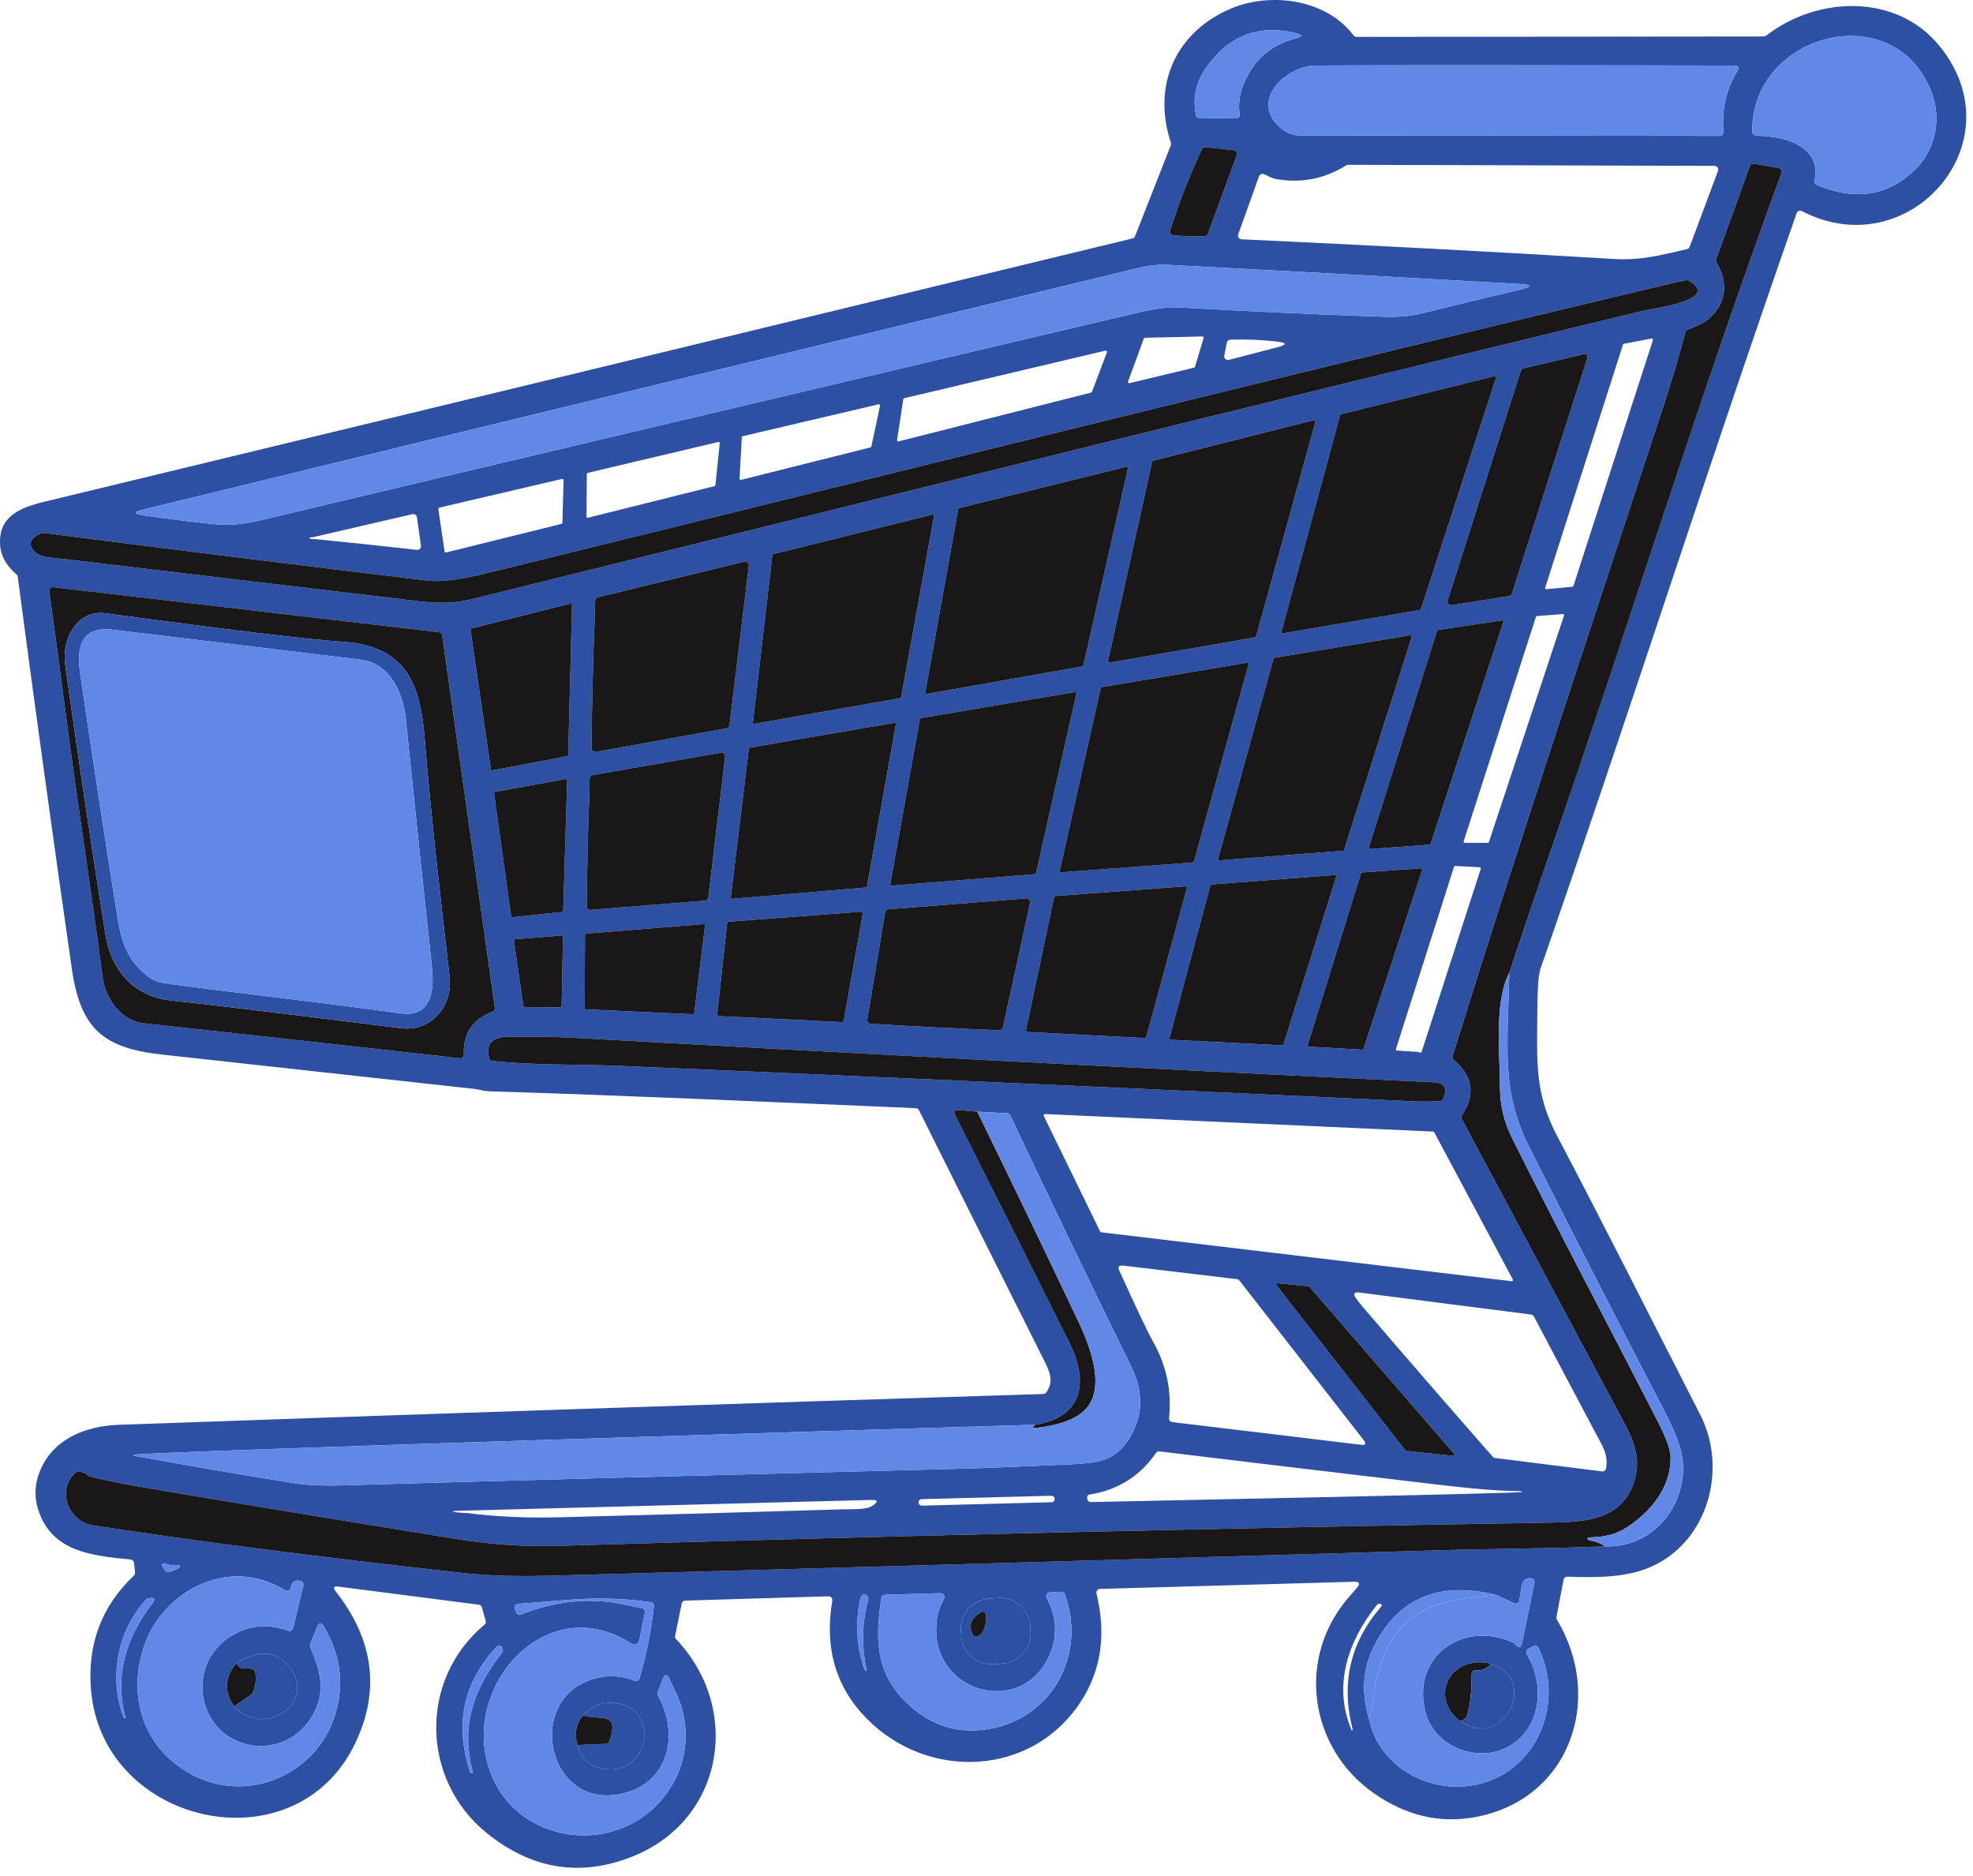 <svg width="142" height="135" viewBox="0 0 142 135" fill="none" xmlns="http://www.w3.org/2000/svg">
<path d="M59.631 114.883L49.314 115.194C49.254 115.195 49.196 115.217 49.151 115.256C49.105 115.294 49.073 115.348 49.062 115.407L48.589 117.733C48.58 117.774 48.582 117.818 48.594 117.859C48.606 117.9 48.628 117.938 48.658 117.969C53.416 122.964 52.121 130.997 45.502 133.618C41.77 135.096 38.291 134.54 35.063 131.949C30.284 128.11 30.13 120.885 34.867 116.927C34.906 116.894 34.936 116.851 34.951 116.803C34.967 116.754 34.968 116.702 34.955 116.653L34.686 115.683C34.673 115.633 34.645 115.587 34.605 115.553C34.566 115.518 34.517 115.496 34.465 115.489L24.356 114.186C24.014 114.142 23.949 114.256 24.162 114.529C26.92 118.049 27.378 121.71 25.539 125.513C21.195 134.485 7.357 131.351 6.549 121.616C6.278 118.339 7.305 115.6 9.632 113.397C9.661 113.37 9.684 113.336 9.698 113.298C9.712 113.26 9.718 113.22 9.715 113.179L9.651 112.48C9.646 112.418 9.619 112.36 9.575 112.316C9.531 112.271 9.473 112.244 9.412 112.238C6.674 111.964 3.755 111.714 2.763 108.697C2.467 107.797 2.487 106.899 2.822 106.004C3.712 103.625 6.062 102.631 8.534 102.543C30.683 101.758 52.869 101.018 75.094 100.324C75.135 100.322 75.175 100.311 75.212 100.291C75.248 100.271 75.28 100.243 75.304 100.21C75.915 99.338 75.482 98.58 75.032 97.684C72.061 91.762 69.097 85.834 66.141 79.901C66.12 79.858 66.088 79.822 66.048 79.796C66.008 79.77 65.962 79.756 65.915 79.754C55.667 79.321 45.423 78.853 35.172 78.537C34.827 78.526 34.481 78.404 34.168 78.37C26.664 77.542 19.16 76.717 11.655 75.895C7.359 75.424 5.786 73.986 5.166 69.693C3.816 60.306 2.519 50.91 1.275 41.505C1.266 41.442 1.234 41.383 1.184 41.34C0.474 40.724 0.085 40.052 0.017 39.325C-0.179 37.249 1.315 36.561 3.17 36.114C29.286 29.816 55.398 23.498 81.505 17.161C81.546 17.151 81.585 17.132 81.617 17.104C81.648 17.076 81.673 17.041 81.689 17.002L84.267 10.455C84.29 10.396 84.291 10.332 84.272 10.274C82.882 6.087 84.663 2.267 88.619 0.606C91.407 -0.566 95.421 -0.099 97.417 2.546C97.442 2.579 97.474 2.606 97.511 2.625C97.548 2.643 97.589 2.653 97.63 2.653L126.942 2.626C127.003 2.626 127.061 2.606 127.107 2.57C130.831 -0.317 136.512 -0.473 139.59 3.309C145.25 10.261 137.36 19.198 129.683 15.191C129.649 15.174 129.612 15.163 129.574 15.161C129.536 15.159 129.498 15.165 129.462 15.179C129.427 15.193 129.394 15.214 129.368 15.242C129.341 15.269 129.321 15.302 129.308 15.338C122.971 33.419 117.168 51.636 110.873 69.709C110.737 70.101 110.662 70.983 110.65 72.357C110.608 76.647 110.448 78.675 112.112 81.838C115.597 88.455 118.952 95.154 122.365 101.81C124.335 105.654 122.992 110.834 118.925 112.716C117.126 113.551 114.871 113.546 112.801 113.471C112.738 113.469 112.676 113.49 112.627 113.53C112.578 113.57 112.544 113.626 112.532 113.689L112.019 116.377C112.007 116.442 112.019 116.509 112.054 116.566C115.504 122.305 112.96 129.583 106.089 130.79C103.576 131.231 101.177 130.657 98.893 129.067C94.204 125.806 93.279 119.301 97.077 114.947C97.272 114.723 97.466 114.499 97.659 114.274C97.923 113.969 97.854 113.823 97.452 113.836L79.169 114.354C79.129 114.355 79.09 114.365 79.054 114.384C79.019 114.402 78.987 114.428 78.963 114.459C78.939 114.491 78.922 114.527 78.914 114.566C78.906 114.605 78.907 114.645 78.916 114.684C79.634 117.624 79.251 120.227 77.768 122.493C74.24 127.879 66.8 128.147 62.406 123.714C60.157 121.447 59.322 118.607 59.902 115.194C59.909 115.155 59.907 115.115 59.896 115.077C59.885 115.039 59.866 115.004 59.84 114.974C59.814 114.944 59.782 114.92 59.746 114.905C59.71 114.889 59.67 114.882 59.631 114.883ZM88.954 8.519C88.993 8.52 89.031 8.512 89.066 8.496C89.102 8.48 89.133 8.457 89.158 8.427C89.184 8.398 89.202 8.363 89.213 8.326C89.223 8.289 89.226 8.249 89.219 8.211C89.115 7.534 89.198 6.849 89.469 6.156C90.168 4.365 91.417 3.238 93.217 2.778C93.783 2.634 93.781 2.497 93.212 2.366C90.554 1.754 88.425 2.579 86.824 4.84C86.087 5.884 85.833 7.025 86.061 8.264C86.072 8.325 86.103 8.379 86.15 8.419C86.196 8.459 86.255 8.481 86.317 8.482L88.954 8.519ZM127.269 9.822C128.96 9.965 131.102 10.837 130.595 13.007C130.581 13.067 130.589 13.131 130.617 13.187C130.646 13.243 130.693 13.287 130.752 13.312C133.525 14.473 135.885 14.106 137.83 12.212C139.287 10.792 139.75 8.596 139.032 6.683C136.403 -0.346 126.031 2.384 126.11 9.474C126.111 9.539 126.136 9.602 126.179 9.651C126.223 9.699 126.282 9.73 126.347 9.737C126.669 9.769 126.977 9.797 127.269 9.822ZM92.375 9.367C92.719 9.619 93.126 9.745 93.598 9.745L123.776 9.777C123.813 9.777 123.85 9.769 123.884 9.754C123.918 9.74 123.948 9.718 123.973 9.691C123.998 9.663 124.017 9.631 124.029 9.596C124.041 9.561 124.046 9.524 124.042 9.487C123.9 7.912 124.232 6.456 125.036 5.12C125.199 4.852 125.124 4.717 124.81 4.715C109.591 4.687 99.569 4.687 94.743 4.715C92.444 4.729 89.743 7.427 92.375 9.367ZM85.073 16.973C85.618 17.019 86.162 17.026 86.702 16.994C86.753 16.991 86.803 16.974 86.844 16.943C86.886 16.912 86.918 16.87 86.936 16.821L89.015 11.164C89.029 11.126 89.034 11.085 89.03 11.045C89.026 11.004 89.013 10.966 88.992 10.931C88.97 10.897 88.941 10.868 88.907 10.846C88.873 10.825 88.834 10.812 88.794 10.808L86.766 10.593C86.711 10.587 86.656 10.599 86.608 10.626C86.56 10.653 86.522 10.694 86.497 10.744C85.608 12.64 84.846 14.587 84.211 16.584C84.199 16.623 84.196 16.665 84.202 16.705C84.208 16.745 84.223 16.784 84.246 16.817C84.269 16.851 84.3 16.878 84.335 16.898C84.371 16.917 84.41 16.928 84.451 16.93C84.658 16.941 84.865 16.955 85.073 16.973ZM115.528 111.289C119.085 111.422 121.575 108.126 121.068 104.829C120.945 104.043 120.501 102.912 119.733 101.438C116.467 95.162 113.243 88.865 110.06 82.546C108.053 78.556 108.497 75.517 108.625 70.012C109.631 66.968 110.662 63.929 111.716 60.897C117.317 44.783 122.32 28.467 128.216 12.454C128.229 12.417 128.235 12.378 128.232 12.339C128.229 12.301 128.217 12.263 128.198 12.229C128.179 12.196 128.153 12.167 128.122 12.144C128.09 12.122 128.054 12.107 128.016 12.1L126.241 11.776C126.179 11.764 126.116 11.774 126.061 11.806C126.006 11.837 125.965 11.886 125.943 11.946L123.519 18.645C123.505 18.68 123.5 18.719 123.503 18.757C123.506 18.795 123.518 18.832 123.537 18.865C124.413 20.402 124.25 21.746 123.048 22.898C122.633 23.294 121.985 23.498 121.448 23.74C121.411 23.757 121.379 23.781 121.353 23.812C121.328 23.842 121.309 23.878 121.299 23.916C120.822 25.7 120.296 27.472 119.72 29.23C114.619 44.804 109.409 60.344 104.544 75.996C104.528 76.045 104.528 76.099 104.543 76.149C104.557 76.199 104.586 76.244 104.627 76.278C106.009 77.447 106.206 78.778 105.219 80.27C105.193 80.31 105.178 80.357 105.176 80.405C105.174 80.452 105.186 80.5 105.209 80.541C109.136 87.887 113.058 95.221 116.974 102.543C117.604 103.721 118.032 104.954 117.71 106.273C116.937 109.434 114.14 109.54 111.408 109.585C87.716 109.978 64.027 110.533 40.34 111.249C37.381 111.339 35.034 111.116 32.24 110.664C21.788 108.967 14.313 107.731 9.816 106.959C8.687 106.766 7.567 106.532 6.456 106.257C6.411 106.245 6.371 106.222 6.336 106.191C6.13 105.996 5.887 105.903 5.605 105.911C5.542 105.913 5.481 105.938 5.435 105.981C4.002 107.291 4.986 109.516 6.674 109.776C13.959 110.9 22.773 112.037 33.115 113.187C35.43 113.442 37.57 113.458 39.819 113.397C61.048 112.812 82.275 112.204 103.502 111.573C107.184 111.464 111.517 111.454 115.528 111.289ZM89.352 17.222C98.288 17.632 107.218 18.103 116.145 18.637C118.141 18.756 119.611 18.341 121.421 17.927C121.464 17.917 121.503 17.897 121.536 17.867C121.569 17.838 121.594 17.801 121.61 17.759L123.649 12.297C123.664 12.257 123.669 12.213 123.664 12.171C123.658 12.129 123.643 12.088 123.619 12.053C123.594 12.018 123.562 11.989 123.524 11.969C123.486 11.949 123.444 11.938 123.402 11.938L97.032 11.861C96.982 11.861 96.932 11.874 96.888 11.901C95.309 12.889 93.599 13.213 91.758 12.871C91.641 12.85 91.383 12.739 90.984 12.539C90.951 12.522 90.914 12.512 90.876 12.511C90.839 12.509 90.801 12.516 90.766 12.53C90.731 12.544 90.7 12.565 90.674 12.592C90.648 12.62 90.628 12.652 90.615 12.688L89.116 16.866C89.102 16.905 89.097 16.947 89.102 16.988C89.107 17.03 89.121 17.069 89.144 17.104C89.167 17.139 89.198 17.167 89.234 17.188C89.27 17.209 89.311 17.22 89.352 17.222ZM10.329 37.09C12.025 37.336 13.685 37.544 15.31 37.715C16.825 37.874 17.838 37.664 19.284 37.319C31.041 34.508 51.989 29.549 82.13 22.443C82.903 22.26 84.086 22.082 84.692 22.116C89.651 22.398 94.613 22.624 99.579 22.794C100.617 22.829 101.52 22.752 102.287 22.563C104.637 21.98 106.994 21.411 109.358 20.856C110.312 20.633 110.299 20.493 109.321 20.436C100.935 19.959 92.549 19.502 84.161 19.064C83.441 19.027 82.733 19.093 82.034 19.261C58.054 25.058 34.145 30.862 10.307 36.673C9.599 36.844 9.606 36.984 10.329 37.09ZM2.349 39.541C2.758 40.123 3.524 40.107 4.215 40.187C12.842 41.209 21.468 42.235 30.093 43.265C31.576 43.441 32.658 43.441 33.984 43.111C62.047 36.181 88.568 29.554 118.237 22.366C118.843 22.22 123.962 21.595 121.535 20.197C121.481 20.164 121.416 20.153 121.352 20.165C120.92 20.25 120.489 20.343 120.06 20.444C91.62 27.217 63.265 34.32 34.872 41.285C33.49 41.622 31.913 41.923 30.731 41.782C21.76 40.708 12.552 39.564 3.106 38.35C3.058 38.343 3.007 38.35 2.96 38.371C2.241 38.704 2.037 39.094 2.349 39.541ZM82.401 24.309C82.383 24.31 82.365 24.316 82.35 24.327C82.336 24.338 82.325 24.353 82.319 24.37L81.189 27.457C81.183 27.472 81.182 27.489 81.185 27.505C81.188 27.521 81.195 27.536 81.206 27.549C81.217 27.561 81.231 27.57 81.247 27.575C81.263 27.58 81.279 27.58 81.295 27.576L85.939 26.46C85.955 26.456 85.969 26.448 85.981 26.437C85.993 26.426 86.001 26.412 86.006 26.396L86.625 24.333C86.629 24.319 86.63 24.305 86.628 24.29C86.625 24.276 86.619 24.263 86.61 24.251C86.601 24.24 86.59 24.231 86.577 24.224C86.564 24.218 86.549 24.215 86.535 24.216L82.401 24.309ZM116.873 24.742C116.857 24.746 116.843 24.753 116.831 24.764C116.82 24.775 116.811 24.788 116.807 24.804L111.211 42.287C111.206 42.301 111.205 42.316 111.208 42.33C111.211 42.344 111.217 42.358 111.226 42.369C111.236 42.381 111.248 42.389 111.261 42.395C111.275 42.401 111.289 42.403 111.304 42.401L113.167 42.226C113.185 42.224 113.202 42.218 113.215 42.207C113.229 42.196 113.239 42.181 113.244 42.164L118.962 24.479C118.967 24.465 118.968 24.449 118.965 24.434C118.962 24.419 118.955 24.404 118.945 24.393C118.935 24.381 118.922 24.372 118.907 24.368C118.892 24.363 118.876 24.362 118.861 24.365L116.873 24.742ZM91.886 24.58C90.778 24.454 89.666 24.41 88.55 24.447C88.49 24.449 88.432 24.471 88.386 24.509C88.34 24.548 88.309 24.601 88.297 24.66L88.114 25.593C88.105 25.637 88.108 25.683 88.121 25.725C88.135 25.768 88.159 25.807 88.192 25.837C88.225 25.868 88.265 25.89 88.308 25.901C88.352 25.913 88.397 25.913 88.441 25.901L91.915 24.998C92.654 24.805 92.644 24.665 91.886 24.58ZM65.078 28.658C65.061 28.662 65.045 28.671 65.033 28.684C65.022 28.697 65.014 28.713 65.011 28.73L64.562 31.67C64.56 31.684 64.561 31.698 64.566 31.712C64.571 31.725 64.579 31.737 64.589 31.747C64.6 31.757 64.612 31.764 64.626 31.767C64.64 31.771 64.654 31.771 64.668 31.768L78.528 28.254C78.542 28.251 78.555 28.244 78.565 28.235C78.576 28.226 78.584 28.214 78.589 28.201L79.671 25.349C79.677 25.334 79.678 25.318 79.676 25.302C79.673 25.287 79.666 25.272 79.656 25.26C79.645 25.248 79.632 25.239 79.617 25.234C79.602 25.229 79.586 25.228 79.57 25.232L65.078 28.658ZM109.451 26.686L104.191 43.209C104.177 43.253 104.175 43.299 104.184 43.344C104.193 43.389 104.213 43.431 104.243 43.465C104.272 43.5 104.31 43.526 104.353 43.542C104.395 43.557 104.441 43.562 104.486 43.555L108.603 42.898C108.651 42.891 108.696 42.87 108.733 42.838C108.77 42.806 108.798 42.764 108.813 42.717L114.223 25.843C114.318 25.545 114.214 25.432 113.909 25.503L109.645 26.508C109.601 26.518 109.559 26.54 109.525 26.571C109.491 26.602 109.466 26.642 109.451 26.686ZM96.511 29.812C96.496 29.816 96.483 29.823 96.472 29.834C96.461 29.845 96.454 29.858 96.45 29.873L92.223 45.477C92.219 45.49 92.219 45.505 92.223 45.519C92.226 45.533 92.233 45.545 92.242 45.556C92.252 45.566 92.264 45.575 92.277 45.579C92.29 45.584 92.305 45.585 92.319 45.583L102.2 43.898C102.215 43.895 102.229 43.889 102.24 43.879C102.252 43.869 102.261 43.856 102.266 43.842L107.676 27.175C107.68 27.16 107.681 27.145 107.678 27.13C107.674 27.115 107.667 27.102 107.657 27.091C107.647 27.079 107.634 27.071 107.619 27.067C107.605 27.063 107.589 27.062 107.575 27.066L96.511 29.812ZM53.456 31.391C53.437 31.395 53.421 31.406 53.409 31.421C53.397 31.436 53.39 31.454 53.389 31.473L53.224 34.445C53.224 34.459 53.226 34.473 53.231 34.485C53.237 34.498 53.245 34.509 53.256 34.518C53.267 34.527 53.279 34.533 53.293 34.536C53.306 34.539 53.32 34.539 53.333 34.535L62.651 32.199C62.666 32.195 62.681 32.186 62.692 32.175C62.703 32.163 62.711 32.148 62.714 32.132L63.339 29.2C63.342 29.186 63.342 29.171 63.337 29.157C63.333 29.142 63.325 29.13 63.315 29.119C63.304 29.109 63.291 29.101 63.276 29.097C63.262 29.093 63.247 29.093 63.233 29.097L53.456 31.391ZM83.007 33.151C82.985 33.156 82.965 33.168 82.949 33.184C82.933 33.2 82.922 33.221 82.917 33.243L79.748 47.537C79.744 47.556 79.745 47.577 79.75 47.596C79.756 47.615 79.766 47.633 79.78 47.647C79.794 47.662 79.811 47.673 79.83 47.679C79.849 47.685 79.869 47.687 79.889 47.683L90.309 45.873C90.332 45.869 90.354 45.859 90.371 45.843C90.389 45.828 90.401 45.807 90.408 45.785L94.661 30.402C94.667 30.381 94.667 30.359 94.662 30.338C94.656 30.317 94.645 30.298 94.63 30.283C94.615 30.267 94.596 30.256 94.576 30.251C94.555 30.245 94.533 30.245 94.512 30.25L83.007 33.151ZM42.299 34.033C42.281 34.038 42.265 34.048 42.253 34.063C42.242 34.078 42.235 34.096 42.235 34.115L42.209 37.18C42.209 37.193 42.212 37.206 42.217 37.218C42.223 37.23 42.231 37.24 42.242 37.248C42.252 37.256 42.264 37.261 42.277 37.264C42.289 37.266 42.303 37.266 42.315 37.263L51.425 34.985C51.441 34.98 51.456 34.971 51.468 34.959C51.479 34.946 51.486 34.93 51.489 34.913L51.802 31.901C51.804 31.887 51.802 31.874 51.797 31.861C51.793 31.848 51.785 31.837 51.775 31.828C51.764 31.819 51.752 31.812 51.739 31.809C51.726 31.805 51.712 31.805 51.699 31.808L42.299 34.033ZM69.033 36.566C69.016 36.571 69.001 36.58 68.989 36.592C68.977 36.605 68.969 36.621 68.966 36.638L66.598 49.836C66.595 49.85 66.596 49.865 66.6 49.879C66.604 49.893 66.612 49.906 66.622 49.916C66.632 49.927 66.645 49.935 66.659 49.939C66.672 49.944 66.687 49.945 66.702 49.943L77.901 47.962C77.918 47.959 77.934 47.951 77.947 47.938C77.96 47.926 77.969 47.91 77.972 47.893L81.184 33.701C81.187 33.686 81.187 33.67 81.183 33.655C81.179 33.64 81.171 33.627 81.16 33.616C81.149 33.605 81.135 33.597 81.12 33.593C81.105 33.588 81.09 33.588 81.075 33.592L69.033 36.566ZM40.407 37.704C40.426 37.699 40.444 37.688 40.457 37.672C40.47 37.657 40.478 37.637 40.478 37.616L40.561 34.562C40.561 34.548 40.558 34.534 40.552 34.521C40.546 34.508 40.537 34.496 40.526 34.487C40.515 34.478 40.502 34.472 40.489 34.469C40.475 34.466 40.46 34.466 40.446 34.469L31.616 36.534C31.593 36.54 31.574 36.554 31.561 36.573C31.549 36.592 31.543 36.615 31.547 36.638L31.996 39.684C31.998 39.697 32.002 39.71 32.009 39.721C32.016 39.732 32.025 39.741 32.036 39.748C32.047 39.755 32.059 39.761 32.072 39.763C32.084 39.765 32.098 39.765 32.11 39.761L40.407 37.704ZM22.937 38.823C25.292 39.059 27.648 39.309 30.005 39.573C30.045 39.577 30.086 39.572 30.124 39.559C30.162 39.545 30.196 39.523 30.224 39.494C30.253 39.465 30.274 39.43 30.286 39.392C30.299 39.353 30.303 39.312 30.297 39.272L30.008 37.225C30.003 37.189 29.99 37.154 29.971 37.123C29.951 37.092 29.926 37.065 29.896 37.044C29.865 37.023 29.831 37.009 29.795 37.002C29.759 36.995 29.722 36.996 29.686 37.005L22.479 38.672C22.469 38.673 22.429 38.671 22.36 38.664C22.317 38.66 22.295 38.678 22.293 38.717C22.293 38.735 22.3 38.753 22.312 38.766C22.326 38.78 22.343 38.788 22.363 38.789C22.556 38.792 22.747 38.804 22.937 38.823ZM55.654 39.876C55.638 39.88 55.624 39.889 55.613 39.901C55.602 39.913 55.595 39.929 55.593 39.945L54.189 52C54.188 52.013 54.19 52.026 54.194 52.038C54.198 52.049 54.205 52.06 54.215 52.069C54.224 52.078 54.235 52.084 54.247 52.088C54.26 52.092 54.273 52.093 54.285 52.09L64.793 50.245C64.81 50.242 64.825 50.235 64.837 50.223C64.849 50.211 64.856 50.196 64.859 50.179L67.228 37.117C67.23 37.103 67.229 37.089 67.225 37.077C67.22 37.064 67.212 37.052 67.202 37.043C67.192 37.034 67.18 37.027 67.167 37.024C67.154 37.02 67.14 37.02 67.127 37.023L55.654 39.876ZM42.796 44.56C42.676 47.638 42.601 50.734 42.573 53.847C42.573 53.887 42.581 53.925 42.598 53.961C42.614 53.996 42.638 54.028 42.668 54.053C42.698 54.079 42.733 54.097 42.771 54.108C42.808 54.118 42.848 54.12 42.887 54.113L52.283 52.415C52.339 52.405 52.391 52.377 52.43 52.336C52.469 52.295 52.494 52.242 52.501 52.186L53.894 40.705C53.9 40.663 53.895 40.619 53.88 40.579C53.865 40.539 53.841 40.503 53.809 40.475C53.777 40.446 53.738 40.426 53.697 40.415C53.655 40.405 53.612 40.405 53.57 40.415L43.041 42.978C42.984 42.991 42.932 43.024 42.895 43.069C42.858 43.115 42.837 43.172 42.836 43.23C42.825 43.672 42.812 44.115 42.796 44.56ZM7.391 70.35C7.588 71.849 8.712 73.468 10.329 73.643C17.912 74.469 25.499 75.309 33.091 76.163C33.129 76.168 33.168 76.163 33.204 76.151C33.241 76.139 33.274 76.119 33.302 76.093C33.33 76.067 33.352 76.035 33.367 75.999C33.381 75.963 33.388 75.925 33.386 75.887C33.328 74.37 34.014 73.345 35.444 72.811C35.5 72.79 35.548 72.75 35.579 72.698C35.61 72.646 35.622 72.585 35.614 72.524L31.826 45.727C31.817 45.668 31.79 45.614 31.748 45.572C31.705 45.531 31.651 45.505 31.592 45.498L3.84 42.258C3.8 42.253 3.759 42.257 3.72 42.271C3.682 42.284 3.647 42.306 3.619 42.335C3.59 42.364 3.569 42.399 3.556 42.438C3.543 42.477 3.539 42.518 3.545 42.558C3.949 45.425 4.336 48.294 4.707 51.163C5.531 57.566 6.557 63.943 7.391 70.35ZM40.811 54.424C40.834 54.42 40.854 54.408 40.869 54.39C40.884 54.372 40.893 54.349 40.893 54.326L41.169 43.547C41.17 43.531 41.167 43.516 41.16 43.502C41.154 43.488 41.144 43.475 41.132 43.465C41.12 43.456 41.106 43.449 41.09 43.445C41.075 43.442 41.06 43.442 41.044 43.446L33.939 45.224C33.915 45.23 33.894 45.245 33.881 45.266C33.867 45.286 33.861 45.311 33.865 45.336L35.324 55.355C35.326 55.368 35.331 55.381 35.338 55.393C35.345 55.405 35.354 55.415 35.365 55.423C35.377 55.431 35.389 55.437 35.403 55.439C35.416 55.442 35.43 55.442 35.444 55.44L40.811 54.424ZM110.613 44.336C110.597 44.338 110.582 44.344 110.57 44.354C110.557 44.364 110.548 44.377 110.544 44.392L105.339 60.557C105.335 60.569 105.334 60.581 105.336 60.593C105.338 60.606 105.343 60.617 105.35 60.627C105.357 60.637 105.367 60.645 105.378 60.651C105.389 60.657 105.401 60.66 105.413 60.66H107.08C107.097 60.661 107.114 60.655 107.128 60.645C107.142 60.635 107.152 60.621 107.157 60.605L112.564 44.299C112.569 44.286 112.57 44.273 112.568 44.26C112.566 44.246 112.56 44.234 112.552 44.223C112.544 44.213 112.533 44.204 112.521 44.199C112.508 44.194 112.495 44.191 112.482 44.193L110.613 44.336ZM103.497 45.338C103.482 45.341 103.467 45.347 103.456 45.357C103.444 45.367 103.435 45.38 103.43 45.394L98.515 60.995C98.511 61.008 98.51 61.022 98.512 61.036C98.514 61.049 98.52 61.062 98.528 61.073C98.537 61.084 98.548 61.092 98.56 61.098C98.573 61.103 98.587 61.106 98.6 61.104L102.891 60.788C102.907 60.787 102.923 60.78 102.936 60.77C102.948 60.759 102.958 60.745 102.962 60.73L108.205 44.756C108.209 44.743 108.21 44.728 108.208 44.714C108.205 44.7 108.199 44.687 108.19 44.676C108.181 44.665 108.169 44.657 108.156 44.652C108.143 44.647 108.128 44.645 108.114 44.647L103.497 45.338ZM91.729 47.34C91.711 47.343 91.695 47.351 91.681 47.364C91.668 47.376 91.659 47.392 91.654 47.409L87.667 61.806C87.663 61.821 87.663 61.836 87.666 61.85C87.669 61.865 87.676 61.879 87.686 61.89C87.695 61.902 87.708 61.911 87.722 61.916C87.735 61.922 87.751 61.925 87.765 61.923L96.66 61.227C96.678 61.225 96.695 61.218 96.709 61.207C96.723 61.195 96.734 61.18 96.74 61.163L101.604 45.836C101.609 45.82 101.61 45.804 101.606 45.789C101.603 45.773 101.596 45.759 101.586 45.747C101.575 45.735 101.562 45.726 101.547 45.72C101.532 45.715 101.516 45.713 101.5 45.716L91.729 47.34ZM79.302 49.445C79.282 49.449 79.265 49.457 79.251 49.471C79.236 49.484 79.226 49.501 79.222 49.52L76.271 62.662C76.268 62.677 76.268 62.693 76.272 62.708C76.276 62.723 76.283 62.736 76.293 62.748C76.303 62.76 76.316 62.769 76.33 62.775C76.344 62.781 76.36 62.783 76.375 62.782L85.844 62.072C85.864 62.071 85.883 62.063 85.899 62.05C85.915 62.037 85.926 62.02 85.931 62L89.86 47.821C89.864 47.805 89.865 47.788 89.861 47.773C89.857 47.757 89.849 47.742 89.838 47.73C89.827 47.717 89.813 47.708 89.797 47.703C89.781 47.697 89.765 47.696 89.749 47.699L79.302 49.445ZM66.29 51.676C66.268 51.679 66.249 51.689 66.234 51.705C66.218 51.72 66.208 51.739 66.205 51.761L64.075 63.619C64.073 63.635 64.073 63.651 64.077 63.666C64.082 63.681 64.089 63.695 64.1 63.707C64.11 63.719 64.124 63.728 64.138 63.734C64.153 63.74 64.168 63.742 64.184 63.741L74.474 62.915C74.496 62.913 74.517 62.904 74.534 62.89C74.551 62.876 74.562 62.856 74.567 62.835L77.465 49.934C77.469 49.918 77.468 49.901 77.464 49.885C77.459 49.868 77.451 49.853 77.439 49.841C77.428 49.829 77.413 49.82 77.397 49.814C77.382 49.809 77.365 49.807 77.348 49.81L66.29 51.676ZM53.963 53.807C53.946 53.81 53.931 53.819 53.919 53.831C53.907 53.843 53.899 53.859 53.897 53.877L52.594 64.597C52.593 64.609 52.594 64.622 52.598 64.633C52.601 64.645 52.608 64.655 52.616 64.664C52.625 64.673 52.635 64.679 52.646 64.683C52.658 64.688 52.67 64.689 52.682 64.688L62.326 63.872C62.344 63.87 62.361 63.863 62.373 63.851C62.386 63.839 62.395 63.823 62.398 63.805L64.479 52.109C64.482 52.096 64.481 52.083 64.477 52.071C64.473 52.058 64.466 52.047 64.457 52.038C64.448 52.029 64.437 52.022 64.425 52.018C64.412 52.014 64.399 52.014 64.386 52.016L53.963 53.807ZM42.411 57.322C42.31 59.953 42.249 62.585 42.23 65.217C42.23 65.253 42.237 65.29 42.251 65.323C42.266 65.357 42.287 65.387 42.314 65.412C42.341 65.437 42.373 65.457 42.408 65.469C42.443 65.481 42.48 65.485 42.517 65.483L50.734 64.818C50.795 64.813 50.853 64.787 50.898 64.744C50.942 64.702 50.971 64.645 50.978 64.584L52.188 54.464C52.193 54.423 52.188 54.381 52.173 54.342C52.159 54.303 52.136 54.268 52.106 54.239C52.076 54.211 52.04 54.19 52.001 54.178C51.961 54.167 51.92 54.164 51.879 54.172L42.65 55.783C42.587 55.794 42.531 55.827 42.491 55.876C42.45 55.924 42.428 55.986 42.429 56.048C42.433 56.477 42.427 56.902 42.411 57.322ZM40.462 65.629C40.482 65.627 40.501 65.618 40.515 65.603C40.528 65.588 40.536 65.569 40.537 65.549L40.821 56.144C40.821 56.132 40.819 56.12 40.814 56.108C40.809 56.097 40.801 56.087 40.792 56.079C40.782 56.072 40.771 56.066 40.759 56.063C40.747 56.06 40.735 56.059 40.723 56.062L35.624 56.992C35.604 56.996 35.586 57.008 35.573 57.024C35.561 57.041 35.556 57.062 35.558 57.083L36.789 65.942C36.791 65.964 36.802 65.983 36.819 65.997C36.836 66.01 36.858 66.016 36.879 66.014L40.462 65.629ZM102.016 75.698C102.022 75.698 102.027 75.699 102.032 75.701L102.216 75.751C102.237 75.757 102.259 75.754 102.279 75.744C102.298 75.734 102.312 75.716 102.319 75.695L106.572 62.526C106.576 62.514 106.578 62.501 106.576 62.488C106.574 62.475 106.569 62.462 106.562 62.452C106.554 62.441 106.544 62.432 106.533 62.425C106.521 62.419 106.508 62.415 106.495 62.415L104.733 62.322C104.714 62.321 104.695 62.327 104.68 62.338C104.664 62.349 104.653 62.365 104.648 62.383L100.466 75.501C100.463 75.513 100.462 75.526 100.464 75.539C100.466 75.551 100.471 75.563 100.478 75.573C100.485 75.584 100.494 75.593 100.505 75.599C100.516 75.605 100.528 75.609 100.541 75.61L102.016 75.698ZM94.116 75.217C94.112 75.229 94.112 75.242 94.114 75.255C94.116 75.267 94.121 75.279 94.128 75.29C94.135 75.3 94.145 75.309 94.156 75.315C94.168 75.322 94.18 75.325 94.193 75.326L98.047 75.544C98.067 75.545 98.085 75.54 98.101 75.53C98.117 75.519 98.129 75.504 98.135 75.485L102.359 62.606C102.363 62.593 102.364 62.579 102.362 62.566C102.36 62.552 102.354 62.539 102.346 62.528C102.338 62.517 102.327 62.508 102.314 62.502C102.302 62.497 102.288 62.494 102.274 62.495L98.029 62.787C98.012 62.788 97.996 62.794 97.983 62.805C97.969 62.815 97.96 62.83 97.954 62.846L94.116 75.217ZM84.166 74.725C84.163 74.737 84.163 74.75 84.165 74.763C84.168 74.775 84.173 74.787 84.18 74.797C84.188 74.808 84.198 74.816 84.209 74.822C84.221 74.828 84.233 74.831 84.246 74.831L92.287 75.23C92.306 75.231 92.325 75.225 92.34 75.214C92.356 75.203 92.367 75.187 92.372 75.169L96.173 63.082C96.177 63.069 96.178 63.055 96.175 63.041C96.173 63.028 96.167 63.015 96.158 63.005C96.15 62.994 96.138 62.985 96.126 62.98C96.113 62.974 96.099 62.972 96.086 62.973L87.186 63.654C87.168 63.655 87.151 63.661 87.137 63.673C87.123 63.684 87.113 63.7 87.109 63.717L84.166 74.725ZM73.842 74.13C73.838 74.147 73.838 74.165 73.841 74.182C73.845 74.199 73.853 74.215 73.863 74.229C73.874 74.243 73.887 74.254 73.903 74.262C73.919 74.27 73.936 74.275 73.953 74.276L82.38 74.704C82.407 74.705 82.434 74.698 82.457 74.682C82.479 74.666 82.495 74.642 82.502 74.616L85.415 63.938C85.42 63.92 85.421 63.9 85.416 63.882C85.412 63.863 85.403 63.846 85.391 63.832C85.379 63.817 85.364 63.806 85.346 63.798C85.329 63.791 85.31 63.788 85.291 63.789L75.971 64.486C75.945 64.487 75.92 64.498 75.9 64.515C75.88 64.532 75.867 64.556 75.862 64.581L73.842 74.13ZM63.145 73.71C66.055 73.883 68.978 74.029 71.914 74.148C71.976 74.15 72.037 74.13 72.086 74.092C72.135 74.054 72.169 73.999 72.183 73.938L74.134 64.977C74.143 64.937 74.142 64.895 74.132 64.855C74.122 64.815 74.102 64.778 74.075 64.747C74.048 64.715 74.014 64.691 73.976 64.675C73.938 64.659 73.896 64.653 73.855 64.656L63.95 65.44C63.891 65.444 63.835 65.469 63.791 65.509C63.748 65.549 63.718 65.602 63.709 65.661L62.419 73.372C62.413 73.409 62.415 73.447 62.425 73.484C62.434 73.52 62.451 73.554 62.475 73.583C62.498 73.612 62.528 73.637 62.561 73.654C62.595 73.671 62.632 73.681 62.669 73.683C62.832 73.69 62.991 73.699 63.145 73.71ZM51.619 72.973C51.617 72.993 51.618 73.012 51.624 73.03C51.63 73.049 51.639 73.066 51.651 73.081C51.664 73.095 51.679 73.107 51.696 73.116C51.714 73.124 51.733 73.129 51.752 73.13L60.58 73.558C60.614 73.56 60.648 73.549 60.675 73.528C60.702 73.506 60.72 73.475 60.726 73.441L62.087 65.783C62.091 65.762 62.09 65.74 62.084 65.719C62.078 65.699 62.067 65.68 62.053 65.664C62.038 65.648 62.021 65.636 62.001 65.628C61.981 65.62 61.959 65.617 61.938 65.618L52.462 66.33C52.429 66.333 52.398 66.347 52.374 66.369C52.35 66.392 52.335 66.423 52.331 66.455L51.619 72.973ZM42.081 72.535C42.081 72.563 42.092 72.591 42.112 72.612C42.132 72.633 42.159 72.645 42.188 72.646L49.849 72.992C49.877 72.993 49.905 72.984 49.926 72.966C49.948 72.948 49.962 72.922 49.965 72.894L50.736 66.636C50.738 66.62 50.737 66.603 50.731 66.587C50.726 66.572 50.718 66.557 50.706 66.545C50.695 66.533 50.681 66.524 50.665 66.518C50.65 66.512 50.633 66.51 50.617 66.511L42.201 67.189C42.173 67.192 42.147 67.205 42.129 67.225C42.11 67.246 42.1 67.273 42.1 67.301L42.081 72.535ZM37.666 72.388C37.67 72.413 37.682 72.436 37.701 72.453C37.72 72.469 37.744 72.479 37.77 72.479L40.316 72.495C40.344 72.495 40.37 72.484 40.39 72.465C40.41 72.445 40.422 72.419 40.422 72.391L40.518 67.436C40.518 67.422 40.515 67.407 40.509 67.394C40.504 67.38 40.495 67.368 40.484 67.358C40.474 67.348 40.461 67.341 40.447 67.336C40.433 67.331 40.419 67.329 40.404 67.33L37.086 67.598C37.072 67.6 37.058 67.604 37.046 67.611C37.033 67.617 37.022 67.627 37.013 67.638C37.004 67.649 36.998 67.662 36.994 67.676C36.99 67.689 36.989 67.704 36.991 67.718L37.666 72.388ZM35.351 76.341C38.4 76.684 41.605 76.581 44.686 76.713C63.739 77.53 82.789 78.38 101.838 79.263C102.435 79.289 103.033 79.283 103.632 79.244C103.68 79.241 103.726 79.225 103.765 79.198C103.804 79.172 103.835 79.135 103.856 79.093C104.217 78.331 103.982 77.929 103.151 77.888C80.665 76.825 61.813 75.834 41.161 74.683C39.657 74.597 38.155 74.619 36.645 74.614C35.537 74.608 34.877 75.049 35.236 76.246C35.244 76.272 35.259 76.294 35.279 76.312C35.3 76.329 35.325 76.339 35.351 76.341ZM74.525 102.538C69.046 102.7 9.661 104.503 9.598 104.702C9.596 104.709 9.596 104.717 9.599 104.724C9.603 104.732 9.608 104.739 9.616 104.746C9.624 104.753 9.634 104.76 9.646 104.765C9.657 104.77 9.67 104.774 9.683 104.776C13.411 105.45 17.145 106.091 20.884 106.701C22.681 106.993 24.162 106.916 26.028 106.86C33.84 106.628 48.316 106.239 69.458 105.693C70.879 105.656 73.243 105.561 76.55 105.409C78.632 105.311 80.088 105.305 81.16 103.71C82.271 102.05 82.357 100.263 81.418 98.349C78.471 92.347 75.567 86.321 72.707 80.273C72.687 80.229 72.655 80.192 72.615 80.166C72.575 80.139 72.529 80.124 72.481 80.121L70.335 80.007L69.014 79.887C68.695 79.859 68.608 79.987 68.751 80.273C71.516 85.736 74.261 91.205 76.986 96.679C78.315 99.343 78.028 101.967 74.525 102.538ZM79.182 88.638C79.189 88.651 79.198 88.663 79.21 88.671C79.222 88.679 79.237 88.684 79.251 88.686L108.789 92.208C108.806 92.21 108.822 92.208 108.837 92.201C108.852 92.195 108.864 92.184 108.873 92.17C108.883 92.157 108.888 92.141 108.888 92.125C108.889 92.108 108.885 92.092 108.877 92.078L103.223 81.485C103.216 81.471 103.205 81.459 103.192 81.451C103.179 81.443 103.164 81.438 103.149 81.437L75.2 80.177C75.185 80.176 75.169 80.179 75.156 80.186C75.142 80.192 75.13 80.203 75.122 80.215C75.113 80.228 75.108 80.243 75.107 80.258C75.106 80.273 75.108 80.288 75.115 80.302L79.182 88.638ZM84.371 102.347L97.946 103.979C98.285 104.02 98.35 103.905 98.141 103.636L89.204 92.158C89.159 92.103 89.095 92.068 89.025 92.059L80.838 91.084C80.526 91.047 80.435 91.171 80.564 91.459C81.807 94.195 82.609 95.885 82.973 96.531C83.953 98.264 84.341 100.105 84.137 102.054C84.13 102.124 84.151 102.193 84.195 102.248C84.238 102.303 84.302 102.338 84.371 102.347ZM101.158 104.388C101.172 104.405 101.192 104.416 101.213 104.417L104.595 104.776C104.611 104.778 104.628 104.775 104.642 104.767C104.657 104.76 104.669 104.748 104.677 104.733C104.684 104.718 104.688 104.702 104.686 104.685C104.684 104.669 104.677 104.653 104.666 104.641L94.241 92.596C94.227 92.581 94.208 92.572 94.188 92.57L91.933 92.349C91.917 92.347 91.901 92.35 91.886 92.358C91.872 92.365 91.86 92.376 91.852 92.391C91.844 92.405 91.84 92.421 91.842 92.438C91.843 92.454 91.849 92.469 91.859 92.482L101.158 104.388ZM107.601 104.931L115.297 105.895C115.365 105.904 115.434 105.886 115.49 105.844C115.545 105.803 115.581 105.742 115.592 105.675C115.698 105.042 115.581 104.534 115.262 103.934C113.635 100.873 112.014 97.81 110.398 94.744C110.377 94.706 110.348 94.674 110.313 94.65C110.278 94.626 110.237 94.611 110.196 94.606L97.845 93.024C97.445 92.973 97.362 93.112 97.596 93.442C97.737 93.642 97.889 93.835 98.05 94.021C101.158 97.647 104.287 101.254 107.436 104.843C107.479 104.892 107.538 104.924 107.601 104.931ZM109.467 107.32C107.224 107.304 104.616 106.98 102.476 106.727C96.139 105.981 89.796 105.224 83.448 104.455C83.4 104.449 83.351 104.457 83.307 104.476C83.263 104.496 83.226 104.527 83.199 104.566C82.036 106.25 80.433 107.249 78.39 107.565C78.35 107.571 78.314 107.591 78.287 107.621C78.261 107.652 78.246 107.691 78.246 107.732V107.833C78.246 107.869 78.253 107.904 78.266 107.937C78.28 107.97 78.3 108 78.325 108.025C78.35 108.05 78.38 108.07 78.413 108.083C78.447 108.096 78.482 108.102 78.517 108.102C81.197 108.041 109.459 107.48 109.518 107.379C109.521 107.373 109.522 107.366 109.521 107.359C109.52 107.352 109.516 107.346 109.511 107.34C109.506 107.334 109.5 107.329 109.492 107.326C109.484 107.322 109.476 107.32 109.467 107.32ZM75.903 107.87C75.902 107.84 75.895 107.81 75.883 107.783C75.871 107.755 75.853 107.731 75.832 107.71C75.81 107.689 75.784 107.673 75.756 107.662C75.728 107.652 75.698 107.647 75.668 107.647L66.336 107.892C66.275 107.893 66.218 107.919 66.176 107.963C66.134 108.007 66.112 108.066 66.113 108.126L66.113 108.137C66.114 108.167 66.121 108.196 66.133 108.224C66.145 108.251 66.163 108.276 66.184 108.297C66.206 108.317 66.232 108.334 66.26 108.344C66.288 108.355 66.318 108.36 66.348 108.359L75.68 108.115C75.741 108.113 75.798 108.088 75.84 108.044C75.882 108 75.904 107.941 75.903 107.881L75.903 107.87ZM33.655 108.894C35.689 109.158 37.91 109.259 40.316 109.197C47.089 109.022 53.862 108.831 60.636 108.625C61.159 108.609 62.215 108.66 62.664 108.439C62.735 108.404 62.795 108.368 62.845 108.333C63.224 108.064 63.181 107.935 62.717 107.948L32.884 108.732C32.506 108.741 32.504 108.777 32.876 108.841C32.945 108.853 33.015 108.861 33.086 108.865C33.46 108.884 33.649 108.894 33.655 108.894ZM12.152 112.615C11.589 112.424 11.506 112.571 11.905 113.057C11.941 113.1 11.989 113.131 12.043 113.145C12.098 113.159 12.156 113.155 12.208 113.134L12.447 113.038C13.153 112.762 13.127 112.625 12.37 112.629H12.24C12.21 112.629 12.181 112.624 12.152 112.615ZM12.373 126.733C17.136 130.803 24.151 127.64 24.468 121.451C24.544 119.933 24.154 118.465 23.298 117.049C23.116 116.746 22.958 116.759 22.825 117.087L22.325 118.32C22.299 118.385 22.299 118.457 22.325 118.522C22.99 120.109 23.407 121.398 22.737 122.964C21.934 124.841 20.026 125.986 17.974 125.582C14.252 124.846 13.335 120.005 16.44 117.873C17.753 116.973 19.189 116.803 20.749 117.363C20.784 117.376 20.822 117.381 20.859 117.378C20.896 117.375 20.932 117.364 20.965 117.346C20.998 117.329 21.027 117.304 21.05 117.274C21.072 117.245 21.088 117.211 21.097 117.174L21.831 114.099C21.839 114.065 21.841 114.03 21.835 113.995C21.83 113.961 21.817 113.928 21.799 113.898C21.781 113.868 21.757 113.843 21.729 113.822C21.7 113.802 21.668 113.788 21.634 113.78C21.225 113.682 20.991 113.844 20.932 114.264C20.926 114.307 20.909 114.348 20.883 114.384C20.857 114.419 20.822 114.447 20.782 114.466C20.743 114.485 20.699 114.493 20.655 114.491C20.611 114.488 20.569 114.475 20.531 114.452C19.64 113.906 18.696 113.583 17.7 113.482C14.558 113.163 11.538 115.353 10.464 118.203C9.327 121.215 9.866 124.593 12.373 126.733ZM107.665 114.777C103.47 113.761 100.512 115.065 98.789 118.687C98.068 120.204 97.984 121.888 98.537 123.74C99.206 126.903 102.356 128.828 105.435 128.562C110.35 128.139 112.79 122.788 110.719 118.58C110.703 118.548 110.681 118.518 110.653 118.495C110.625 118.471 110.593 118.453 110.558 118.443C110.523 118.432 110.486 118.429 110.45 118.434C110.413 118.438 110.378 118.45 110.347 118.469L109.972 118.689C109.942 118.708 109.915 118.731 109.894 118.76C109.873 118.788 109.858 118.821 109.849 118.855C109.841 118.89 109.839 118.925 109.845 118.96C109.851 118.995 109.863 119.029 109.882 119.059C111.309 121.35 110.844 124.71 108.276 125.848C106.054 126.834 103.151 125.582 102.564 123.126C101.617 119.179 105.336 116.589 108.888 118.206C108.916 118.22 108.942 118.238 108.965 118.262L109.092 118.389C109.326 118.623 109.476 118.579 109.542 118.256L110.437 113.902C110.452 113.833 110.438 113.762 110.4 113.703C110.361 113.644 110.301 113.603 110.233 113.588C110.064 113.555 109.912 113.584 109.776 113.676C109.637 113.77 109.546 113.953 109.502 114.224C109.449 114.543 109.397 114.862 109.348 115.181C109.341 115.222 109.325 115.26 109.301 115.294C109.277 115.328 109.246 115.356 109.209 115.375C109.173 115.395 109.133 115.406 109.092 115.407C109.051 115.408 109.01 115.4 108.973 115.383L107.665 114.777ZM65.537 122.812C66.927 124.033 68.484 124.608 70.208 124.535C75.301 124.32 78.326 119.452 76.643 114.731C76.623 114.677 76.587 114.63 76.539 114.599C76.491 114.567 76.434 114.552 76.378 114.556L75.546 114.604C75.501 114.606 75.458 114.62 75.421 114.643C75.383 114.667 75.352 114.699 75.33 114.738C75.308 114.776 75.296 114.82 75.295 114.864C75.294 114.909 75.304 114.953 75.325 114.992C76.064 116.411 76.13 117.795 75.524 119.144C73.392 123.889 66.369 121.579 67.499 116.169C67.552 115.916 67.7 115.54 67.943 115.042C67.963 115.002 67.972 114.956 67.969 114.911C67.967 114.865 67.952 114.821 67.927 114.783C67.903 114.744 67.868 114.713 67.828 114.691C67.787 114.67 67.742 114.659 67.696 114.66L63.693 114.774C63.631 114.776 63.572 114.8 63.525 114.841C63.479 114.882 63.448 114.938 63.437 115C62.943 118.099 63.055 120.633 65.537 122.812ZM61.906 115.122C61.541 116.834 61.645 118.511 62.217 120.154C62.22 120.162 62.302 120.245 62.31 120.25C62.372 120.276 62.394 120.246 62.374 120.159C62 118.474 62.036 116.796 62.483 115.125C62.492 115.089 62.494 115.053 62.489 115.017C62.483 114.98 62.471 114.946 62.451 114.915C62.212 114.529 61.97 114.83 61.906 115.122ZM10.799 115.008L10.685 115.024C10.623 115.032 10.566 115.061 10.523 115.106C8.425 117.379 7.822 120.779 8.901 123.605C8.907 123.62 8.916 123.633 8.929 123.643C8.941 123.653 8.955 123.659 8.97 123.66C9.027 123.667 9.048 123.647 9.034 123.599C8.199 120.532 9.117 117.788 10.996 115.348C11.205 115.077 11.139 114.964 10.799 115.008ZM46.411 116.05L46.042 117.903C45.952 118.358 45.722 118.469 45.353 118.235C39.633 114.622 33.777 120.675 34.976 126.446C36.331 132.967 45.069 134.115 48.4 128.424C49.508 126.531 49.673 124.099 48.735 122.012C48.556 121.617 48.37 121.224 48.179 120.832C48 120.467 47.838 120.475 47.693 120.856L47.331 121.802C47.318 121.839 47.313 121.878 47.316 121.917C47.319 121.956 47.331 121.994 47.35 122.028C48.881 124.769 48.174 128.163 44.997 129.033C39.282 130.596 37.509 121.768 43.251 120.702C44.055 120.553 44.863 120.641 45.672 120.965C45.707 120.979 45.743 120.985 45.78 120.984C45.817 120.983 45.853 120.974 45.887 120.958C45.92 120.942 45.95 120.919 45.974 120.891C45.998 120.863 46.015 120.83 46.026 120.795C46.524 119.092 46.87 117.359 47.063 115.595C47.07 115.526 47.05 115.457 47.007 115.402C46.964 115.348 46.902 115.312 46.834 115.303C44.888 115.03 42.938 114.974 40.983 115.135C39.755 115.236 38.522 115.334 37.283 115.428C37.241 115.431 37.2 115.444 37.165 115.466C37.129 115.488 37.098 115.518 37.076 115.554C37.054 115.589 37.041 115.63 37.038 115.672C37.034 115.714 37.041 115.756 37.057 115.795L37.163 116.05C37.191 116.115 37.242 116.166 37.307 116.193C37.371 116.22 37.444 116.22 37.509 116.193C39.832 115.247 42.437 114.936 44.907 115.47C45.336 115.563 45.767 115.651 46.201 115.736C46.271 115.75 46.332 115.791 46.372 115.85C46.411 115.909 46.425 115.981 46.411 116.05ZM74.145 117.006C74.126 116.723 74.05 116.448 73.924 116.194C73.798 115.941 73.623 115.715 73.409 115.529C73.195 115.343 72.947 115.202 72.679 115.112C72.41 115.022 72.127 114.986 71.844 115.006L71.16 115.053C70.878 115.073 70.602 115.148 70.349 115.275C70.095 115.401 69.869 115.576 69.684 115.79C69.498 116.003 69.356 116.252 69.266 116.52C69.176 116.788 69.14 117.072 69.16 117.354L69.189 117.768C69.209 118.051 69.284 118.326 69.41 118.58C69.537 118.833 69.712 119.059 69.925 119.245C70.139 119.43 70.387 119.572 70.656 119.662C70.924 119.752 71.208 119.788 71.49 119.768L72.174 119.72C72.457 119.701 72.732 119.626 72.986 119.499C73.239 119.373 73.465 119.198 73.651 118.984C73.837 118.771 73.978 118.522 74.068 118.254C74.158 117.985 74.194 117.702 74.174 117.419L74.145 117.006ZM99.1 115.502C97.04 118.065 95.916 121.276 97.261 124.479C97.265 124.49 97.27 124.499 97.276 124.506C97.282 124.513 97.289 124.517 97.295 124.519L97.319 124.524C97.325 124.526 97.33 124.525 97.336 124.523C97.341 124.52 97.346 124.516 97.349 124.511C97.353 124.505 97.355 124.498 97.356 124.491C97.356 124.483 97.356 124.476 97.354 124.468C96.501 121.174 97.163 118.254 99.339 115.707C99.433 115.597 99.472 115.532 99.456 115.51C99.436 115.482 99.409 115.46 99.378 115.444C99.347 115.428 99.314 115.419 99.279 115.418C99.245 115.418 99.211 115.425 99.18 115.439C99.149 115.454 99.121 115.475 99.1 115.502ZM36.06 118.469C36.018 118.434 35.965 118.417 35.911 118.421C35.857 118.424 35.807 118.448 35.771 118.487C33.344 121.064 32.699 124.077 33.833 127.525C33.843 127.554 33.864 127.578 33.891 127.592C34.008 127.641 34.042 127.571 33.992 127.379C33.179 124.12 34.08 121.635 36.039 119.059C36.229 118.809 36.236 118.612 36.06 118.469ZM16.993 119.713C16.176 120.704 16.125 121.735 16.841 122.807C19.125 125.215 22.905 122.376 20.773 119.902C19.809 118.782 18.549 118.719 16.993 119.713ZM105.094 123.87C108.359 126.079 110.73 120.728 107.317 119.734C104.403 119.046 102.795 122.113 105.094 123.87ZM41.962 123.45C41.442 124.079 41.313 124.792 41.574 125.588C41.717 126.343 42.136 126.852 42.831 127.116C46.592 128.554 47.849 122.828 44.152 122.557C43.264 122.492 42.534 122.789 41.962 123.45Z" fill="#2E50A2"/>
<path d="M88.953 8.519L86.316 8.482C86.255 8.481 86.196 8.459 86.149 8.419C86.103 8.379 86.071 8.325 86.061 8.264C85.832 7.025 86.087 5.884 86.824 4.84C88.424 2.579 90.553 1.754 93.211 2.366C93.78 2.497 93.782 2.634 93.217 2.778C91.416 3.238 90.167 4.365 89.469 6.156C89.198 6.849 89.114 7.534 89.219 8.211C89.225 8.249 89.223 8.289 89.212 8.326C89.202 8.363 89.183 8.398 89.158 8.427C89.132 8.457 89.101 8.48 89.066 8.496C89.03 8.512 88.992 8.52 88.953 8.519Z" fill="#6188E7"/>
<path d="M127.269 9.822C126.977 9.797 126.669 9.769 126.347 9.737C126.282 9.73 126.223 9.699 126.179 9.651C126.136 9.602 126.111 9.539 126.11 9.474C126.03 2.384 136.403 -0.346 139.032 6.683C139.75 8.597 139.287 10.792 137.83 12.212C135.884 14.106 133.525 14.473 130.751 13.312C130.693 13.287 130.646 13.243 130.617 13.187C130.588 13.132 130.58 13.068 130.595 13.007C131.102 10.837 128.96 9.966 127.269 9.822Z" fill="#6188E7"/>
<path d="M92.375 9.367C89.743 7.427 92.444 4.729 94.743 4.716C99.569 4.687 109.591 4.687 124.81 4.716C125.124 4.717 125.199 4.852 125.036 5.12C124.232 6.456 123.9 7.912 124.042 9.487C124.046 9.524 124.041 9.561 124.029 9.596C124.017 9.631 123.998 9.663 123.973 9.691C123.948 9.718 123.918 9.74 123.884 9.755C123.85 9.769 123.813 9.777 123.776 9.777L93.597 9.745C93.126 9.745 92.719 9.619 92.375 9.367Z" fill="#6188E7"/>
<path d="M85.073 16.973C84.865 16.955 84.658 16.941 84.451 16.93C84.41 16.928 84.371 16.917 84.335 16.898C84.3 16.878 84.269 16.851 84.246 16.817C84.223 16.784 84.208 16.745 84.202 16.705C84.196 16.665 84.199 16.623 84.212 16.584C84.846 14.587 85.608 12.641 86.498 10.744C86.522 10.695 86.561 10.653 86.609 10.626C86.657 10.599 86.712 10.588 86.766 10.593L88.794 10.808C88.835 10.812 88.873 10.825 88.907 10.847C88.942 10.868 88.97 10.897 88.992 10.931C89.013 10.966 89.026 11.005 89.03 11.045C89.034 11.085 89.029 11.126 89.015 11.164L86.936 16.821C86.918 16.87 86.886 16.913 86.845 16.943C86.803 16.974 86.754 16.992 86.702 16.994C86.162 17.026 85.619 17.019 85.073 16.973Z" fill="#191718"/>
<path d="M108.625 70.012C107.528 72.109 107.942 75.738 107.953 78.13C107.958 79.635 108.24 80.733 108.873 81.998C112.267 88.808 115.837 95.52 119.309 102.291C119.918 103.48 120.227 104.34 120.234 104.869C120.268 107.054 118.798 108.822 117.052 109.944C116.217 110.478 115.364 110.627 114.399 110.643C114.259 110.645 114.221 110.696 114.285 110.797C114.296 110.813 114.31 110.827 114.326 110.837C114.343 110.847 114.361 110.853 114.38 110.856C114.797 110.916 115.18 111.06 115.529 111.289C111.518 111.454 107.185 111.464 103.503 111.573C82.276 112.204 61.048 112.812 39.82 113.397C37.571 113.458 35.431 113.442 33.116 113.187C22.774 112.037 13.96 110.9 6.675 109.776C4.987 109.516 4.003 107.291 5.436 105.981C5.482 105.938 5.543 105.913 5.606 105.911C5.888 105.903 6.131 105.996 6.337 106.191C6.372 106.222 6.412 106.245 6.457 106.257C7.568 106.532 8.688 106.766 9.817 106.959C14.314 107.731 21.789 108.967 32.241 110.664C35.035 111.116 37.382 111.34 40.341 111.249C64.028 110.533 87.717 109.978 111.409 109.585C114.141 109.54 116.938 109.434 117.711 106.273C118.033 104.954 117.605 103.721 116.975 102.543C113.058 95.221 109.137 87.887 105.21 80.541C105.186 80.5 105.175 80.453 105.177 80.405C105.179 80.357 105.194 80.31 105.22 80.27C106.207 78.778 106.01 77.447 104.627 76.278C104.587 76.244 104.558 76.199 104.543 76.149C104.529 76.099 104.529 76.045 104.545 75.996C109.41 60.344 114.62 44.804 119.721 29.23C120.297 27.472 120.823 25.7 121.3 23.916C121.31 23.878 121.328 23.842 121.354 23.812C121.38 23.781 121.412 23.757 121.449 23.74C121.986 23.498 122.634 23.294 123.049 22.898C124.25 21.746 124.413 20.402 123.538 18.865C123.519 18.832 123.507 18.795 123.504 18.757C123.501 18.719 123.506 18.68 123.519 18.645L125.944 11.946C125.965 11.886 126.007 11.837 126.062 11.806C126.116 11.774 126.18 11.764 126.241 11.776L128.017 12.1C128.055 12.107 128.091 12.122 128.122 12.144C128.154 12.167 128.18 12.196 128.199 12.229C128.218 12.263 128.229 12.301 128.232 12.339C128.236 12.378 128.23 12.417 128.217 12.454C122.321 28.467 117.318 44.783 111.717 60.897C110.662 63.929 109.632 66.968 108.625 70.012Z" fill="#191718"/>
<path d="M10.328 37.09C9.605 36.984 9.598 36.845 10.307 36.673C34.144 30.862 58.053 25.058 82.034 19.262C82.732 19.093 83.441 19.028 84.16 19.065C92.548 19.503 100.935 19.96 109.321 20.436C110.299 20.493 110.311 20.633 109.358 20.857C106.994 21.411 104.637 21.98 102.287 22.563C101.52 22.753 100.617 22.83 99.578 22.794C94.613 22.624 89.651 22.398 84.692 22.116C84.086 22.082 82.903 22.26 82.13 22.443C51.989 29.55 31.04 34.508 19.284 37.319C17.838 37.664 16.825 37.874 15.31 37.715C13.685 37.545 12.024 37.337 10.328 37.09Z" fill="#6188E7"/>
<path d="M2.349 39.541C2.037 39.094 2.241 38.704 2.961 38.371C3.008 38.35 3.058 38.343 3.107 38.35C12.553 39.564 21.761 40.708 30.731 41.782C31.914 41.922 33.49 41.622 34.873 41.285C63.265 34.32 91.621 27.217 120.061 20.444C120.49 20.343 120.92 20.25 121.353 20.165C121.416 20.153 121.481 20.164 121.536 20.197C123.963 21.595 118.843 22.22 118.237 22.366C88.569 29.554 62.048 36.181 33.985 43.111C32.658 43.44 31.576 43.44 30.093 43.265C21.468 42.235 12.842 41.209 4.215 40.187C3.524 40.107 2.759 40.123 2.349 39.541Z" fill="#191718"/>
<path d="M109.452 26.686C109.466 26.642 109.492 26.602 109.526 26.571C109.56 26.54 109.601 26.518 109.646 26.508L113.91 25.503C114.214 25.432 114.319 25.545 114.223 25.843L108.814 42.717C108.799 42.764 108.771 42.806 108.734 42.838C108.697 42.87 108.652 42.891 108.604 42.898L104.486 43.555C104.441 43.562 104.396 43.557 104.353 43.542C104.311 43.526 104.273 43.5 104.243 43.465C104.214 43.431 104.193 43.389 104.184 43.344C104.175 43.299 104.177 43.253 104.191 43.209L109.452 26.686Z" fill="#191718"/>
<path d="M96.511 29.812L107.574 27.066C107.589 27.062 107.604 27.062 107.619 27.067C107.633 27.071 107.646 27.079 107.657 27.09C107.667 27.102 107.674 27.115 107.677 27.13C107.681 27.145 107.68 27.16 107.675 27.175L102.266 43.842C102.261 43.856 102.252 43.869 102.24 43.879C102.228 43.889 102.214 43.895 102.199 43.898L92.319 45.583C92.305 45.585 92.29 45.584 92.277 45.579C92.263 45.574 92.251 45.566 92.242 45.556C92.232 45.545 92.226 45.532 92.222 45.519C92.219 45.505 92.219 45.49 92.223 45.477L96.45 29.873C96.453 29.858 96.461 29.845 96.472 29.834C96.483 29.823 96.496 29.815 96.511 29.812Z" fill="#191718"/>
<path d="M83.008 33.151L94.513 30.25C94.533 30.245 94.555 30.245 94.576 30.251C94.597 30.257 94.616 30.268 94.631 30.283C94.646 30.299 94.657 30.318 94.662 30.338C94.668 30.359 94.667 30.381 94.661 30.402L90.408 45.785C90.402 45.808 90.389 45.828 90.372 45.843C90.354 45.859 90.333 45.869 90.31 45.873L79.89 47.683C79.87 47.687 79.85 47.685 79.831 47.679C79.811 47.673 79.794 47.662 79.78 47.648C79.766 47.633 79.756 47.615 79.751 47.596C79.745 47.577 79.745 47.557 79.749 47.537L82.917 33.244C82.922 33.221 82.933 33.201 82.949 33.184C82.965 33.168 82.985 33.156 83.008 33.151Z" fill="#191718"/>
<path d="M69.032 36.566L81.074 33.592C81.089 33.588 81.105 33.588 81.12 33.593C81.135 33.597 81.148 33.605 81.159 33.616C81.17 33.627 81.178 33.64 81.182 33.655C81.186 33.67 81.187 33.686 81.183 33.701L77.972 47.893C77.968 47.91 77.959 47.926 77.946 47.938C77.934 47.95 77.918 47.959 77.9 47.962L66.701 49.942C66.687 49.945 66.672 49.944 66.658 49.939C66.644 49.935 66.632 49.927 66.621 49.916C66.611 49.906 66.604 49.893 66.6 49.879C66.595 49.865 66.595 49.85 66.597 49.836L68.966 36.638C68.969 36.621 68.977 36.605 68.989 36.592C69 36.58 69.016 36.571 69.032 36.566Z" fill="#191718"/>
<path d="M55.653 39.876L67.126 37.024C67.139 37.02 67.153 37.02 67.166 37.024C67.179 37.027 67.191 37.034 67.201 37.043C67.211 37.052 67.219 37.064 67.223 37.077C67.228 37.089 67.229 37.103 67.227 37.117L64.858 50.179C64.855 50.196 64.847 50.211 64.835 50.223C64.823 50.235 64.808 50.243 64.792 50.246L54.284 52.09C54.271 52.093 54.258 52.092 54.246 52.088C54.234 52.084 54.223 52.078 54.213 52.069C54.204 52.06 54.197 52.05 54.193 52.038C54.188 52.026 54.187 52.013 54.188 52L55.592 39.945C55.594 39.929 55.601 39.913 55.612 39.901C55.623 39.889 55.637 39.88 55.653 39.876Z" fill="#191718"/>
<path d="M42.797 44.56C42.813 44.115 42.826 43.672 42.837 43.231C42.838 43.172 42.859 43.115 42.896 43.069C42.933 43.024 42.984 42.992 43.041 42.978L53.571 40.416C53.612 40.405 53.656 40.405 53.697 40.416C53.739 40.426 53.777 40.446 53.809 40.475C53.841 40.503 53.866 40.539 53.881 40.579C53.896 40.62 53.901 40.663 53.895 40.705L52.502 52.186C52.495 52.243 52.47 52.295 52.431 52.336C52.392 52.378 52.34 52.405 52.284 52.415L42.887 54.113C42.849 54.12 42.809 54.118 42.771 54.108C42.733 54.097 42.698 54.079 42.669 54.054C42.639 54.028 42.615 53.997 42.598 53.961C42.582 53.925 42.573 53.887 42.574 53.848C42.602 50.734 42.676 47.638 42.797 44.56Z" fill="#191718"/>
<path d="M10.328 73.643C8.711 73.468 7.587 71.849 7.39 70.35C6.556 63.943 5.53 57.566 4.706 51.163C4.335 48.294 3.948 45.425 3.544 42.558C3.538 42.518 3.542 42.477 3.555 42.438C3.568 42.399 3.589 42.364 3.618 42.335C3.646 42.306 3.681 42.284 3.719 42.271C3.758 42.257 3.799 42.253 3.839 42.258L31.591 45.498C31.649 45.505 31.704 45.531 31.747 45.572C31.789 45.614 31.816 45.668 31.825 45.727L35.613 72.524C35.621 72.585 35.609 72.646 35.578 72.698C35.547 72.75 35.499 72.79 35.443 72.811C34.013 73.345 33.327 74.37 33.385 75.887C33.387 75.925 33.38 75.963 33.366 75.999C33.351 76.035 33.329 76.067 33.301 76.093C33.273 76.119 33.24 76.139 33.203 76.151C33.167 76.163 33.128 76.168 33.09 76.163C25.498 75.309 17.911 74.469 10.328 73.643ZM7.587 67.231C8.02 69.943 9.716 71.758 12.404 72.016C14.089 72.178 19.578 72.839 28.872 73.999C31.059 74.27 32.593 72.373 32.359 70.315C31.705 64.589 31.025 58.842 30.559 53.1C30.24 49.166 29.193 46.5 24.677 46.189C22.004 46.003 16.312 45.319 7.6 44.137C5.535 43.858 4.44 46.014 4.69 47.811C5.59 54.293 6.556 60.767 7.587 67.231Z" fill="#191718"/>
<path d="M40.811 54.424L35.444 55.44C35.431 55.442 35.417 55.442 35.404 55.439C35.39 55.437 35.377 55.431 35.366 55.423C35.355 55.415 35.346 55.405 35.338 55.393C35.331 55.381 35.327 55.368 35.325 55.355L33.865 45.336C33.862 45.311 33.868 45.286 33.881 45.266C33.895 45.245 33.916 45.23 33.94 45.224L41.045 43.446C41.06 43.442 41.076 43.442 41.091 43.445C41.106 43.449 41.121 43.456 41.133 43.465C41.145 43.475 41.154 43.488 41.161 43.502C41.167 43.516 41.171 43.531 41.17 43.547L40.894 54.326C40.894 54.349 40.885 54.372 40.87 54.39C40.855 54.408 40.834 54.42 40.811 54.424Z" fill="#191718"/>
<path d="M12.405 72.016C9.718 71.758 8.022 69.943 7.588 67.231C6.557 60.767 5.591 54.293 4.691 47.81C4.441 46.014 5.536 43.858 7.602 44.137C16.314 45.319 22.006 46.003 24.678 46.189C29.194 46.5 30.242 49.166 30.561 53.1C31.026 58.842 31.706 64.589 32.36 70.315C32.594 72.372 31.061 74.27 28.873 73.999C19.58 72.838 14.09 72.177 12.405 72.016ZM10.449 70.116C10.869 70.479 11.354 70.698 11.905 70.772C17.466 71.53 23.136 72.13 28.822 72.933C31.098 73.255 31.262 71.221 31.082 69.549C30.438 63.62 29.814 57.688 29.208 51.755C29.016 49.873 28.083 47.733 25.949 47.473C20.012 46.753 14.073 46.036 8.133 45.322C5.829 45.046 5.491 46.55 5.767 48.443C6.613 54.226 7.495 60.003 8.415 65.775C8.726 67.713 9.074 68.93 10.449 70.116Z" fill="#2E50A2"/>
<path d="M103.496 45.338L108.113 44.647C108.127 44.645 108.142 44.647 108.155 44.652C108.168 44.657 108.18 44.665 108.189 44.676C108.199 44.687 108.205 44.7 108.207 44.714C108.21 44.728 108.208 44.743 108.204 44.756L102.962 60.73C102.957 60.745 102.948 60.759 102.935 60.77C102.922 60.78 102.906 60.787 102.89 60.788L98.6 61.104C98.586 61.105 98.572 61.103 98.559 61.098C98.547 61.092 98.536 61.084 98.527 61.073C98.519 61.062 98.513 61.049 98.511 61.036C98.509 61.022 98.51 61.008 98.514 60.995L103.429 45.394C103.434 45.38 103.443 45.367 103.455 45.357C103.466 45.347 103.481 45.341 103.496 45.338Z" fill="#191718"/>
<path d="M10.448 70.116C9.074 68.93 8.726 67.713 8.415 65.775C7.495 60.003 6.612 54.226 5.767 48.444C5.491 46.551 5.828 45.046 8.133 45.323C14.073 46.037 20.012 46.754 25.948 47.473C28.083 47.734 29.016 49.874 29.207 51.756C29.813 57.689 30.438 63.62 31.081 69.55C31.262 71.222 31.097 73.255 28.822 72.934C23.136 72.131 17.466 71.53 11.905 70.773C11.354 70.698 10.868 70.479 10.448 70.116Z" fill="#6188E7"/>
<path d="M91.728 47.34L101.5 45.716C101.516 45.713 101.532 45.715 101.547 45.72C101.561 45.726 101.575 45.735 101.585 45.747C101.596 45.759 101.603 45.773 101.606 45.789C101.609 45.804 101.608 45.82 101.604 45.836L96.739 61.163C96.734 61.18 96.723 61.195 96.709 61.207C96.695 61.218 96.677 61.225 96.659 61.227L87.765 61.923C87.75 61.925 87.735 61.922 87.721 61.916C87.707 61.911 87.695 61.902 87.685 61.89C87.675 61.879 87.669 61.865 87.665 61.85C87.662 61.836 87.663 61.821 87.667 61.806L91.654 47.409C91.658 47.392 91.668 47.376 91.681 47.364C91.694 47.351 91.71 47.343 91.728 47.34Z" fill="#191718"/>
<path d="M79.301 49.446L89.748 47.699C89.764 47.696 89.781 47.698 89.797 47.703C89.812 47.708 89.826 47.718 89.837 47.73C89.848 47.742 89.856 47.757 89.86 47.773C89.864 47.789 89.864 47.805 89.86 47.821L85.931 62C85.925 62.02 85.914 62.037 85.898 62.05C85.883 62.063 85.863 62.071 85.843 62.072L76.374 62.782C76.359 62.783 76.344 62.781 76.329 62.775C76.315 62.769 76.302 62.76 76.293 62.748C76.282 62.736 76.275 62.723 76.271 62.708C76.268 62.693 76.267 62.677 76.271 62.662L79.221 49.52C79.226 49.501 79.236 49.484 79.25 49.471C79.264 49.457 79.282 49.449 79.301 49.446Z" fill="#191718"/>
<path d="M66.29 51.676L77.348 49.809C77.365 49.807 77.382 49.809 77.398 49.814C77.414 49.819 77.428 49.829 77.44 49.841C77.451 49.853 77.46 49.868 77.464 49.885C77.468 49.901 77.469 49.918 77.465 49.934L74.568 62.835C74.563 62.856 74.551 62.876 74.534 62.89C74.517 62.904 74.497 62.913 74.475 62.914L64.185 63.741C64.169 63.742 64.153 63.74 64.138 63.734C64.124 63.728 64.111 63.719 64.1 63.707C64.09 63.695 64.082 63.681 64.078 63.666C64.073 63.651 64.073 63.635 64.076 63.619L66.205 51.761C66.209 51.739 66.219 51.72 66.234 51.705C66.249 51.689 66.269 51.679 66.29 51.676Z" fill="#191718"/>
<path d="M53.963 53.808L64.386 52.016C64.398 52.014 64.412 52.014 64.424 52.018C64.436 52.022 64.448 52.029 64.457 52.038C64.466 52.047 64.473 52.059 64.477 52.071C64.481 52.083 64.481 52.096 64.479 52.109L62.397 63.805C62.395 63.823 62.386 63.839 62.373 63.851C62.36 63.863 62.343 63.87 62.326 63.872L52.682 64.688C52.67 64.689 52.657 64.688 52.646 64.684C52.635 64.68 52.624 64.673 52.616 64.664C52.607 64.655 52.601 64.645 52.597 64.633C52.593 64.622 52.592 64.609 52.594 64.597L53.896 53.877C53.898 53.86 53.906 53.844 53.918 53.831C53.93 53.819 53.946 53.81 53.963 53.808Z" fill="#191718"/>
<path d="M42.411 57.322C42.427 56.902 42.433 56.477 42.429 56.048C42.428 55.986 42.45 55.924 42.49 55.876C42.531 55.827 42.587 55.794 42.65 55.783L51.879 54.172C51.92 54.164 51.961 54.167 52.001 54.178C52.04 54.19 52.076 54.211 52.106 54.24C52.136 54.268 52.159 54.303 52.173 54.342C52.188 54.381 52.193 54.423 52.188 54.464L50.978 64.584C50.971 64.645 50.942 64.702 50.897 64.744C50.853 64.787 50.795 64.813 50.734 64.818L42.517 65.483C42.48 65.486 42.443 65.481 42.408 65.469C42.373 65.457 42.341 65.438 42.314 65.412C42.287 65.388 42.266 65.357 42.251 65.323C42.237 65.29 42.23 65.253 42.23 65.217C42.249 62.585 42.31 59.953 42.411 57.322Z" fill="#191718"/>
<path d="M40.462 65.629L36.879 66.014C36.857 66.016 36.836 66.01 36.819 65.997C36.802 65.983 36.791 65.964 36.788 65.942L35.557 57.083C35.555 57.062 35.561 57.041 35.573 57.024C35.585 57.008 35.603 56.996 35.624 56.992L40.722 56.062C40.734 56.059 40.747 56.06 40.759 56.063C40.771 56.066 40.782 56.072 40.791 56.08C40.801 56.087 40.808 56.097 40.813 56.108C40.818 56.12 40.821 56.132 40.821 56.144L40.536 65.549C40.536 65.569 40.528 65.588 40.514 65.603C40.5 65.618 40.482 65.627 40.462 65.629Z" fill="#191718"/>
<path d="M94.115 75.217L97.954 62.845C97.959 62.829 97.969 62.815 97.982 62.805C97.995 62.794 98.011 62.788 98.028 62.787L102.273 62.495C102.287 62.494 102.301 62.496 102.313 62.502C102.326 62.508 102.337 62.517 102.345 62.528C102.354 62.539 102.359 62.552 102.362 62.565C102.364 62.579 102.363 62.593 102.358 62.606L98.135 75.485C98.129 75.503 98.117 75.519 98.101 75.53C98.085 75.54 98.066 75.545 98.047 75.544L94.192 75.326C94.18 75.325 94.167 75.322 94.156 75.315C94.145 75.309 94.135 75.3 94.127 75.29C94.12 75.279 94.115 75.267 94.113 75.255C94.111 75.242 94.112 75.229 94.115 75.217Z" fill="#191718"/>
<path d="M84.166 74.725L87.109 63.717C87.114 63.7 87.124 63.684 87.137 63.673C87.151 63.661 87.168 63.655 87.186 63.654L96.086 62.973C96.1 62.972 96.114 62.974 96.126 62.98C96.139 62.985 96.15 62.994 96.158 63.005C96.167 63.015 96.173 63.028 96.176 63.041C96.178 63.055 96.178 63.069 96.174 63.082L92.373 75.169C92.367 75.187 92.356 75.203 92.341 75.214C92.325 75.225 92.306 75.231 92.287 75.23L84.246 74.831C84.234 74.831 84.221 74.828 84.21 74.822C84.198 74.816 84.189 74.808 84.181 74.797C84.173 74.787 84.168 74.775 84.165 74.763C84.163 74.75 84.163 74.737 84.166 74.725Z" fill="#191718"/>
<path d="M73.842 74.13L75.862 64.581C75.868 64.556 75.881 64.532 75.901 64.515C75.921 64.498 75.945 64.487 75.972 64.486L85.291 63.789C85.31 63.788 85.329 63.791 85.347 63.798C85.364 63.806 85.38 63.817 85.392 63.831C85.404 63.846 85.413 63.863 85.417 63.882C85.421 63.9 85.421 63.92 85.416 63.938L82.503 74.616C82.496 74.642 82.479 74.666 82.457 74.682C82.435 74.698 82.408 74.705 82.38 74.704L73.954 74.276C73.936 74.275 73.919 74.27 73.904 74.262C73.888 74.254 73.874 74.243 73.864 74.229C73.853 74.215 73.846 74.199 73.842 74.182C73.838 74.165 73.838 74.147 73.842 74.13Z" fill="#191718"/>
<path d="M63.145 73.71C62.991 73.699 62.832 73.69 62.669 73.683C62.631 73.681 62.595 73.671 62.561 73.654C62.528 73.636 62.498 73.612 62.475 73.583C62.451 73.554 62.434 73.52 62.425 73.483C62.415 73.447 62.413 73.409 62.419 73.372L63.708 65.66C63.718 65.602 63.748 65.548 63.791 65.508C63.835 65.468 63.891 65.444 63.95 65.44L73.855 64.656C73.896 64.653 73.937 64.659 73.976 64.675C74.014 64.691 74.048 64.715 74.075 64.746C74.102 64.778 74.121 64.815 74.132 64.855C74.142 64.895 74.143 64.937 74.134 64.977L72.183 73.938C72.169 73.999 72.135 74.053 72.086 74.092C72.037 74.13 71.976 74.15 71.914 74.148C68.978 74.029 66.055 73.883 63.145 73.71Z" fill="#191718"/>
<path d="M51.62 72.973L52.332 66.455C52.336 66.422 52.351 66.392 52.374 66.369C52.398 66.346 52.429 66.333 52.462 66.33L61.939 65.618C61.96 65.616 61.982 65.62 62.002 65.628C62.021 65.636 62.039 65.648 62.053 65.664C62.068 65.68 62.078 65.699 62.084 65.719C62.09 65.74 62.091 65.762 62.088 65.783L60.727 73.441C60.721 73.475 60.703 73.506 60.676 73.527C60.649 73.549 60.615 73.56 60.581 73.558L51.752 73.13C51.733 73.129 51.714 73.124 51.697 73.116C51.68 73.107 51.664 73.095 51.652 73.081C51.64 73.066 51.63 73.049 51.625 73.03C51.619 73.012 51.617 72.992 51.62 72.973Z" fill="#191718"/>
<path d="M42.081 72.535L42.1 67.301C42.1 67.273 42.11 67.246 42.129 67.225C42.148 67.205 42.173 67.192 42.201 67.189L50.617 66.511C50.633 66.51 50.65 66.512 50.666 66.518C50.681 66.524 50.695 66.533 50.706 66.545C50.718 66.557 50.727 66.572 50.732 66.587C50.737 66.603 50.739 66.62 50.737 66.636L49.966 72.894C49.962 72.922 49.948 72.948 49.927 72.966C49.905 72.984 49.877 72.994 49.849 72.992L42.188 72.646C42.159 72.645 42.132 72.633 42.112 72.612C42.092 72.591 42.081 72.564 42.081 72.535Z" fill="#191718"/>
<path d="M37.666 72.388L36.99 67.718C36.989 67.704 36.99 67.689 36.993 67.676C36.997 67.662 37.004 67.649 37.013 67.638C37.022 67.627 37.033 67.617 37.045 67.611C37.058 67.604 37.072 67.6 37.086 67.598L40.404 67.33C40.418 67.329 40.433 67.331 40.447 67.336C40.461 67.341 40.473 67.348 40.484 67.358C40.495 67.368 40.503 67.38 40.509 67.394C40.515 67.407 40.518 67.422 40.518 67.436L40.422 72.391C40.422 72.419 40.41 72.445 40.39 72.465C40.37 72.484 40.344 72.495 40.316 72.495L37.769 72.479C37.744 72.479 37.72 72.469 37.701 72.453C37.682 72.436 37.669 72.413 37.666 72.388Z" fill="#191718"/>
<path d="M108.624 70.012C108.496 75.517 108.052 78.556 110.059 82.546C113.242 88.865 116.466 95.162 119.732 101.438C120.5 102.912 120.944 104.043 121.067 104.83C121.574 108.126 119.084 111.422 115.527 111.289C115.178 111.06 114.795 110.916 114.379 110.856C114.359 110.853 114.341 110.847 114.324 110.837C114.308 110.827 114.294 110.813 114.283 110.797C114.219 110.696 114.257 110.645 114.397 110.643C115.362 110.627 116.215 110.478 117.05 109.944C118.797 108.822 120.267 107.054 120.232 104.869C120.225 104.34 119.917 103.48 119.307 102.291C115.835 95.52 112.265 88.808 108.871 81.998C108.238 80.733 107.956 79.635 107.951 78.13C107.94 75.738 107.526 72.109 108.624 70.012Z" fill="#6188E7"/>
<path d="M44.686 76.713C41.605 76.581 38.399 76.684 35.35 76.341C35.324 76.339 35.299 76.329 35.279 76.311C35.258 76.294 35.243 76.272 35.236 76.246C34.877 75.049 35.536 74.608 36.644 74.613C38.154 74.619 39.656 74.597 41.161 74.683C61.812 75.834 80.665 76.825 103.151 77.888C103.982 77.929 104.216 78.331 103.855 79.093C103.835 79.135 103.803 79.172 103.764 79.198C103.725 79.225 103.679 79.241 103.632 79.244C103.033 79.283 102.435 79.289 101.837 79.263C82.788 78.38 63.738 77.53 44.686 76.713Z" fill="#191718"/>
<path d="M70.336 80.007C72.787 85.015 75.207 90.037 77.598 95.074C78.393 96.751 79.584 99.71 78.207 101.339C77.409 102.283 75.764 102.634 74.525 102.774C74.318 102.797 74.288 102.735 74.435 102.588C74.456 102.567 74.486 102.55 74.525 102.538C78.029 101.966 78.316 99.343 76.987 96.679C74.261 91.205 71.516 85.736 68.751 80.273C68.608 79.987 68.696 79.859 69.015 79.887L70.336 80.007Z" fill="#191718"/>
<path d="M70.335 80.007L72.48 80.121C72.528 80.124 72.574 80.139 72.614 80.166C72.654 80.192 72.686 80.23 72.706 80.273C75.566 86.321 78.47 92.347 81.417 98.349C82.356 100.263 82.27 102.05 81.159 103.711C80.088 105.305 78.631 105.311 76.549 105.409C73.243 105.562 70.879 105.656 69.457 105.694C48.316 106.239 33.839 106.628 26.027 106.861C24.161 106.916 22.681 106.993 20.884 106.701C17.144 106.091 13.41 105.45 9.682 104.777C9.669 104.774 9.656 104.77 9.645 104.765C9.634 104.76 9.624 104.753 9.616 104.747C9.608 104.74 9.602 104.732 9.599 104.724C9.595 104.717 9.595 104.709 9.597 104.702C9.661 104.503 69.045 102.7 74.524 102.538C74.485 102.551 74.455 102.568 74.433 102.589C74.286 102.736 74.317 102.798 74.524 102.775C75.763 102.634 77.408 102.283 78.206 101.339C79.582 99.71 78.392 96.751 77.597 95.074C75.206 90.037 72.785 85.015 70.335 80.007Z" fill="#6188E7"/>
<path d="M101.156 104.389L91.858 92.482C91.848 92.47 91.842 92.454 91.84 92.438C91.839 92.421 91.843 92.405 91.851 92.391C91.859 92.377 91.871 92.365 91.885 92.358C91.9 92.35 91.916 92.347 91.932 92.349L94.186 92.57C94.207 92.572 94.226 92.582 94.24 92.597L104.665 104.641C104.676 104.654 104.683 104.669 104.685 104.686C104.686 104.702 104.683 104.719 104.675 104.733C104.668 104.748 104.656 104.76 104.641 104.768C104.626 104.775 104.61 104.779 104.593 104.777L101.212 104.418C101.19 104.416 101.17 104.405 101.156 104.389Z" fill="#191718"/>
<path d="M12.241 112.629H12.371C13.128 112.625 13.153 112.762 12.448 113.038L12.209 113.134C12.156 113.155 12.099 113.158 12.044 113.145C11.99 113.131 11.941 113.1 11.906 113.057C11.507 112.571 11.59 112.424 12.153 112.615C12.181 112.624 12.211 112.629 12.241 112.629Z" fill="#6188E7"/>
<path d="M12.373 126.733C9.866 124.593 9.326 121.215 10.464 118.203C11.538 115.353 14.558 113.163 17.7 113.482C18.696 113.583 19.64 113.907 20.531 114.452C20.568 114.475 20.611 114.488 20.655 114.491C20.699 114.493 20.743 114.485 20.782 114.466C20.822 114.447 20.857 114.419 20.883 114.384C20.909 114.348 20.926 114.307 20.932 114.264C20.991 113.844 21.225 113.682 21.634 113.78C21.668 113.788 21.7 113.802 21.729 113.822C21.757 113.843 21.781 113.868 21.799 113.898C21.817 113.928 21.83 113.961 21.835 113.995C21.84 114.03 21.839 114.065 21.831 114.099L21.097 117.174C21.088 117.211 21.072 117.245 21.049 117.275C21.027 117.304 20.998 117.329 20.965 117.347C20.932 117.364 20.896 117.375 20.859 117.378C20.822 117.381 20.784 117.376 20.749 117.363C19.189 116.803 17.753 116.973 16.44 117.873C13.335 120.005 14.252 124.846 17.974 125.582C20.026 125.986 21.934 124.841 22.737 122.964C23.407 121.398 22.99 120.109 22.325 118.522C22.299 118.457 22.299 118.385 22.325 118.32L22.825 117.087C22.958 116.759 23.116 116.746 23.298 117.049C24.154 118.465 24.544 119.933 24.468 121.451C24.151 127.64 17.136 130.803 12.373 126.733Z" fill="#6188E7"/>
<path d="M98.536 123.74C98.701 123.049 98.832 122.355 98.93 121.659C99.48 117.754 101.551 115.47 105.551 115.034C106.255 114.956 106.959 114.87 107.665 114.777L108.973 115.383C109.01 115.4 109.051 115.408 109.092 115.407C109.133 115.406 109.173 115.395 109.209 115.375C109.246 115.356 109.277 115.328 109.301 115.294C109.325 115.26 109.341 115.222 109.347 115.181C109.397 114.862 109.448 114.543 109.502 114.224C109.546 113.953 109.637 113.77 109.775 113.676C109.912 113.584 110.064 113.555 110.233 113.588C110.301 113.603 110.361 113.644 110.4 113.703C110.438 113.762 110.451 113.833 110.437 113.902L109.541 118.256C109.476 118.579 109.326 118.623 109.092 118.389L108.965 118.261C108.942 118.238 108.916 118.22 108.888 118.206C105.336 116.589 101.617 119.179 102.564 123.126C103.151 125.582 106.054 126.834 108.276 125.848C110.844 124.71 111.309 121.35 109.882 119.059C109.863 119.029 109.85 118.995 109.845 118.96C109.839 118.925 109.841 118.89 109.849 118.855C109.857 118.821 109.873 118.788 109.894 118.76C109.915 118.731 109.942 118.707 109.972 118.689L110.347 118.469C110.378 118.45 110.413 118.438 110.449 118.434C110.486 118.429 110.523 118.432 110.558 118.443C110.593 118.453 110.625 118.471 110.653 118.495C110.681 118.518 110.703 118.548 110.719 118.58C112.79 122.788 110.35 128.139 105.434 128.562C102.356 128.828 99.206 126.903 98.536 123.74Z" fill="#6188E7"/>
<path d="M107.666 114.777C106.96 114.871 106.256 114.956 105.552 115.034C101.552 115.47 99.481 117.754 98.931 121.659C98.833 122.355 98.702 123.049 98.537 123.74C97.984 121.888 98.069 120.204 98.79 118.687C100.512 115.065 103.471 113.761 107.666 114.777Z" fill="#6188E7"/>
<path d="M65.536 122.812C63.053 120.633 62.942 118.099 63.436 115C63.447 114.938 63.477 114.882 63.524 114.841C63.571 114.8 63.63 114.776 63.691 114.774L67.695 114.66C67.74 114.659 67.786 114.67 67.826 114.691C67.867 114.713 67.901 114.744 67.926 114.783C67.951 114.821 67.965 114.865 67.968 114.911C67.971 114.956 67.962 115.002 67.942 115.042C67.699 115.54 67.551 115.916 67.498 116.17C66.368 121.579 73.391 123.889 75.523 119.144C76.129 117.795 76.063 116.411 75.324 114.992C75.303 114.953 75.293 114.909 75.294 114.864C75.294 114.82 75.306 114.776 75.328 114.738C75.35 114.699 75.382 114.667 75.419 114.643C75.457 114.62 75.5 114.606 75.544 114.604L76.376 114.556C76.433 114.552 76.49 114.567 76.538 114.599C76.585 114.631 76.622 114.677 76.642 114.731C78.325 119.452 75.3 124.32 70.207 124.535C68.482 124.608 66.925 124.033 65.536 122.812Z" fill="#6188E7"/>
<path d="M61.907 115.122C61.97 114.83 62.212 114.529 62.451 114.915C62.471 114.946 62.483 114.98 62.489 115.016C62.495 115.053 62.493 115.089 62.483 115.125C62.037 116.796 62 118.474 62.374 120.159C62.394 120.246 62.373 120.276 62.31 120.25C62.303 120.244 62.22 120.162 62.218 120.154C61.645 118.511 61.541 116.834 61.907 115.122Z" fill="#6188E7"/>
<path d="M10.798 115.008C11.138 114.964 11.204 115.077 10.995 115.348C9.115 117.788 8.198 120.532 9.033 123.599C9.047 123.647 9.026 123.668 8.969 123.66C8.954 123.659 8.939 123.653 8.927 123.643C8.915 123.633 8.906 123.62 8.9 123.605C7.821 120.779 8.424 117.379 10.521 115.106C10.565 115.062 10.622 115.033 10.684 115.024L10.798 115.008Z" fill="#6188E7"/>
<path d="M46.201 115.736C45.767 115.651 45.336 115.563 44.907 115.47C42.437 114.936 39.832 115.247 37.509 116.194C37.444 116.22 37.371 116.22 37.306 116.193C37.242 116.166 37.19 116.115 37.163 116.05L37.057 115.795C37.041 115.756 37.034 115.714 37.038 115.672C37.041 115.63 37.054 115.589 37.076 115.554C37.098 115.518 37.128 115.488 37.164 115.466C37.2 115.444 37.241 115.431 37.283 115.428C38.522 115.334 39.755 115.237 40.983 115.136C42.938 114.974 44.888 115.03 46.834 115.303C46.902 115.312 46.964 115.348 47.007 115.402C47.049 115.457 47.069 115.526 47.062 115.595C46.869 117.359 46.524 119.092 46.026 120.795C46.015 120.83 45.997 120.863 45.973 120.891C45.949 120.919 45.92 120.942 45.886 120.958C45.853 120.974 45.817 120.983 45.78 120.984C45.743 120.985 45.706 120.979 45.672 120.965C44.862 120.641 44.055 120.553 43.251 120.702C37.509 121.768 39.282 130.596 44.997 129.033C48.174 128.164 48.881 124.769 47.349 122.028C47.33 121.994 47.319 121.956 47.316 121.917C47.312 121.878 47.318 121.839 47.331 121.802L47.693 120.856C47.838 120.475 48 120.467 48.179 120.832C48.37 121.224 48.556 121.617 48.734 122.012C49.673 124.099 49.508 126.531 48.4 128.424C45.069 134.115 36.331 132.967 34.975 126.446C33.777 120.675 39.633 114.623 45.353 118.235C45.722 118.469 45.951 118.358 46.042 117.903L46.411 116.05C46.425 115.981 46.411 115.909 46.371 115.85C46.332 115.792 46.271 115.751 46.201 115.736Z" fill="#6188E7"/>
<path d="M74.174 117.42C74.194 117.702 74.158 117.986 74.068 118.254C73.978 118.523 73.836 118.771 73.651 118.984C73.465 119.198 73.239 119.373 72.986 119.499C72.732 119.626 72.457 119.701 72.174 119.721L71.49 119.768C71.207 119.788 70.924 119.752 70.656 119.662C70.387 119.572 70.139 119.431 69.925 119.245C69.712 119.059 69.537 118.833 69.41 118.58C69.284 118.326 69.209 118.051 69.189 117.768L69.16 117.355C69.14 117.072 69.176 116.789 69.266 116.52C69.356 116.252 69.498 116.004 69.684 115.79C69.869 115.576 70.095 115.401 70.349 115.275C70.602 115.149 70.878 115.073 71.16 115.054L71.844 115.006C72.127 114.986 72.41 115.022 72.679 115.112C72.947 115.202 73.195 115.344 73.409 115.529C73.623 115.715 73.798 115.941 73.924 116.194C74.05 116.448 74.126 116.724 74.145 117.006L74.174 117.42ZM70.322 116.212C69.853 116.581 69.742 117.05 69.99 117.621C70.015 117.677 70.058 117.722 70.112 117.75C70.166 117.778 70.228 117.787 70.287 117.775C70.808 117.672 70.931 116.959 70.965 116.576C71.024 115.947 70.809 115.826 70.322 116.212Z" fill="#2E50A2"/>
<path d="M70.323 116.212C70.81 115.826 71.025 115.947 70.966 116.576C70.931 116.959 70.809 117.671 70.288 117.775C70.228 117.787 70.166 117.778 70.112 117.75C70.058 117.722 70.015 117.677 69.99 117.621C69.742 117.05 69.853 116.581 70.323 116.212Z" fill="#191718"/>
<path d="M36.06 118.469C36.236 118.613 36.229 118.809 36.039 119.059C34.08 121.635 33.179 124.12 33.992 127.379C34.042 127.571 34.008 127.642 33.891 127.592C33.864 127.578 33.843 127.555 33.833 127.526C32.698 124.077 33.344 121.064 35.77 118.488C35.807 118.448 35.857 118.424 35.911 118.421C35.965 118.417 36.018 118.435 36.06 118.469Z" fill="#6188E7"/>
<path d="M16.842 122.807L18.084 121.956C18.124 121.929 18.156 121.89 18.177 121.845C18.39 121.375 18.458 120.883 18.381 120.369C18.375 120.327 18.359 120.288 18.334 120.254C18.31 120.219 18.278 120.192 18.241 120.173C18.023 120.059 17.782 120.029 17.52 120.082C17.476 120.092 17.43 120.09 17.386 120.076C17.343 120.063 17.304 120.038 17.273 120.005L16.994 119.713C18.55 118.719 19.81 118.782 20.774 119.902C22.906 122.376 19.126 125.215 16.842 122.807Z" fill="#2E50A2"/>
<path d="M107.316 119.734C107.022 120.094 106.652 120.252 106.207 120.207C106.17 120.204 106.133 120.208 106.098 120.219C106.062 120.231 106.03 120.25 106.002 120.275C105.974 120.3 105.952 120.331 105.937 120.365C105.923 120.399 105.915 120.436 105.915 120.473C105.924 121.678 105.814 122.679 105.585 123.474C105.534 123.651 105.37 123.783 105.094 123.87C102.794 122.113 104.403 119.046 107.316 119.734Z" fill="#191718"/>
<path d="M16.993 119.713L17.273 120.005C17.303 120.038 17.342 120.063 17.386 120.076C17.429 120.09 17.475 120.092 17.52 120.082C17.782 120.029 18.022 120.059 18.24 120.173C18.277 120.192 18.309 120.219 18.334 120.253C18.358 120.288 18.374 120.327 18.381 120.369C18.457 120.883 18.389 121.375 18.176 121.845C18.155 121.89 18.123 121.928 18.083 121.956L16.842 122.807C16.126 121.735 16.177 120.703 16.993 119.713Z" fill="#191718"/>
<path d="M107.317 119.734C110.73 120.728 108.359 126.079 105.095 123.87C105.371 123.784 105.535 123.652 105.587 123.474C105.815 122.679 105.925 121.678 105.916 120.473C105.916 120.436 105.924 120.399 105.939 120.365C105.954 120.331 105.976 120.3 106.003 120.275C106.031 120.25 106.063 120.231 106.099 120.219C106.134 120.208 106.172 120.204 106.209 120.207C106.654 120.252 107.023 120.094 107.317 119.734Z" fill="#2E50A2"/>
<path d="M41.574 125.588L43.613 125.505C43.666 125.503 43.718 125.485 43.761 125.453C43.804 125.421 43.837 125.377 43.855 125.327C44.631 123.094 43.185 123.862 41.962 123.45C42.534 122.789 43.264 122.492 44.152 122.557C47.85 122.828 46.593 128.554 42.831 127.116C42.136 126.852 41.717 126.342 41.574 125.588Z" fill="#2E50A2"/>
<path d="M41.962 123.45C43.185 123.862 44.631 123.094 43.855 125.327C43.837 125.378 43.804 125.421 43.761 125.453C43.718 125.485 43.667 125.503 43.613 125.505L41.574 125.588C41.314 124.792 41.443 124.08 41.962 123.45Z" fill="#191718"/>
</svg>
